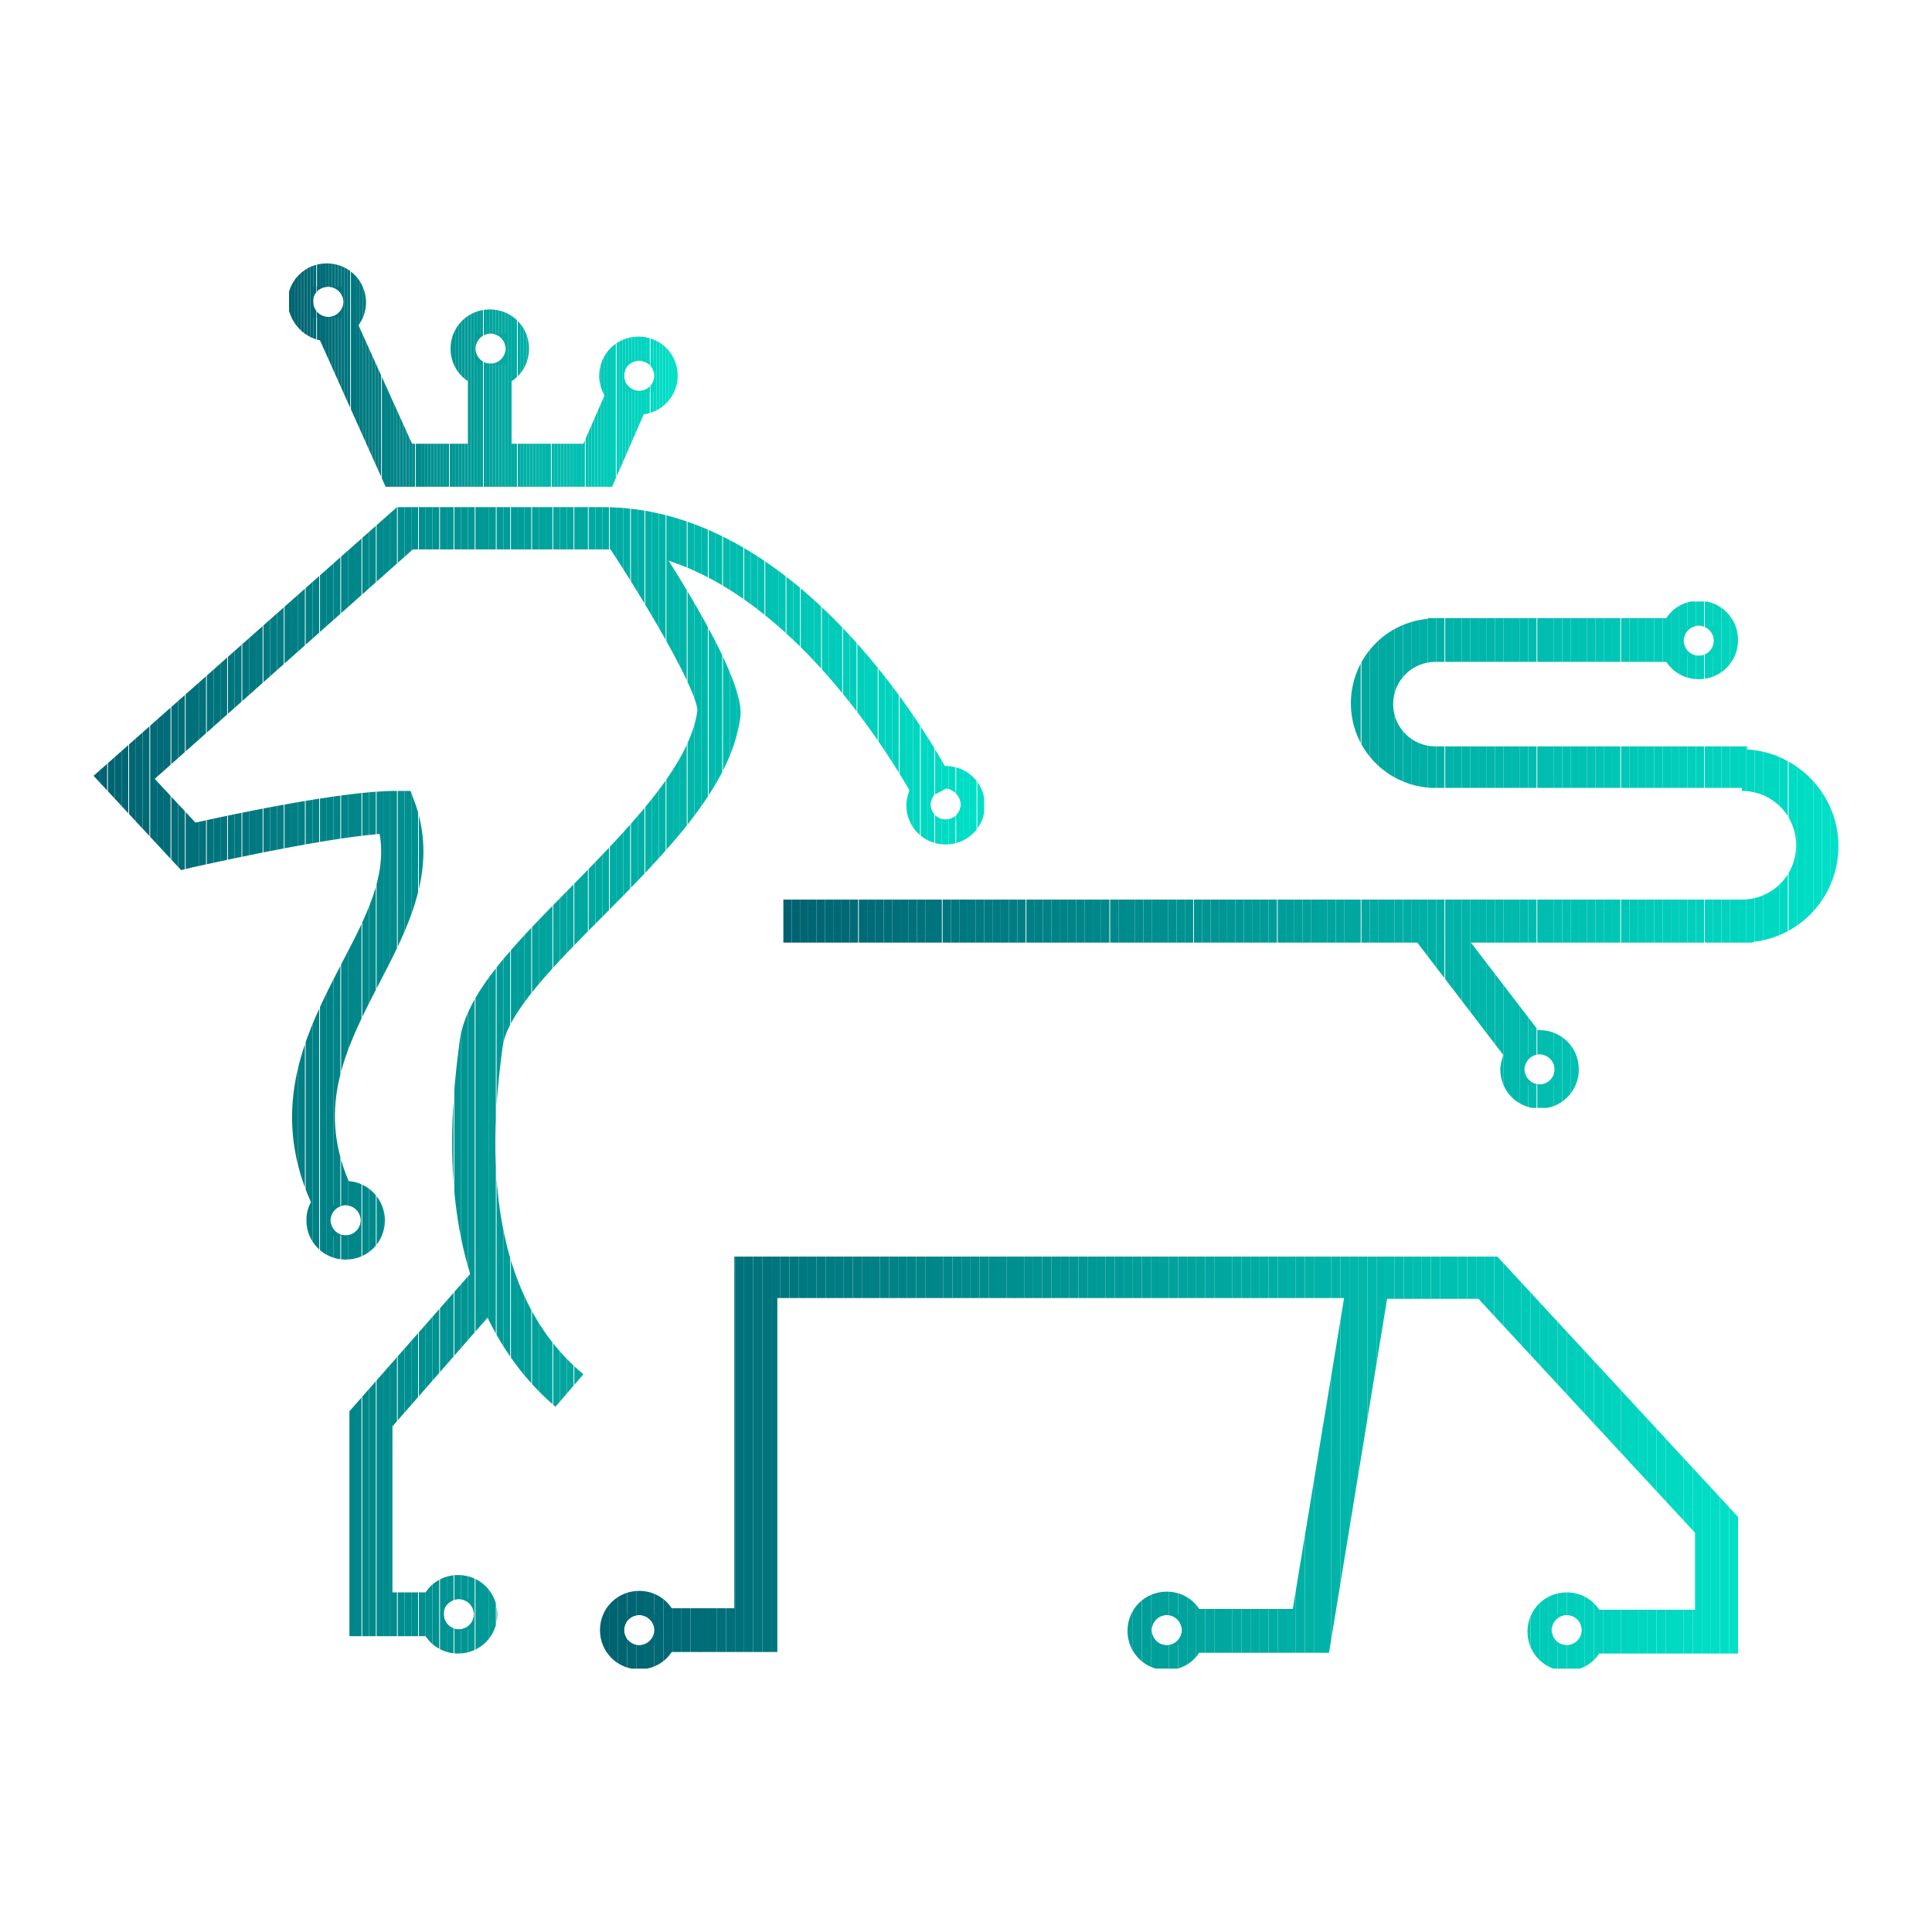 <?xml version="1.0" encoding="utf-8"?>
<!-- Generator: Adobe Illustrator 19.0.0, SVG Export Plug-In . SVG Version: 6.00 Build 0)  -->
<svg version="1.1" id="Layer_1" xmlns="http://www.w3.org/2000/svg" xmlns:xlink="http://www.w3.org/1999/xlink" x="0px" y="0px"
	 viewBox="0 0 256 256" style="enable-background:new 0 0 256 256;" xml:space="preserve">
<style type="text/css">
	.st0{clip-path:url(#XMLID_652_);fill:#006975;}
	.st1{clip-path:url(#XMLID_652_);fill:#006A76;}
	.st2{clip-path:url(#XMLID_652_);fill:#006B76;}
	.st3{clip-path:url(#XMLID_652_);fill:#006C77;}
	.st4{clip-path:url(#XMLID_652_);fill:#006D78;}
	.st5{clip-path:url(#XMLID_652_);fill:#006E78;}
	.st6{clip-path:url(#XMLID_652_);fill:#006F79;}
	.st7{clip-path:url(#XMLID_652_);fill:#00707A;}
	.st8{clip-path:url(#XMLID_652_);fill:#00717A;}
	.st9{clip-path:url(#XMLID_652_);fill:#00727B;}
	.st10{clip-path:url(#XMLID_652_);fill:#00737C;}
	.st11{clip-path:url(#XMLID_652_);fill:#009E9A;}
	.st12{clip-path:url(#XMLID_652_);fill:#009F9A;}
	.st13{clip-path:url(#XMLID_652_);fill:#00A09B;}
	.st14{clip-path:url(#XMLID_652_);fill:#00A29C;}
	.st15{clip-path:url(#XMLID_652_);fill:#00A39D;}
	.st16{clip-path:url(#XMLID_652_);fill:#00A49D;}
	.st17{clip-path:url(#XMLID_652_);fill:#00A59E;}
	.st18{clip-path:url(#XMLID_652_);fill:#00A69F;}
	.st19{clip-path:url(#XMLID_652_);fill:#00A79F;}
	.st20{clip-path:url(#XMLID_652_);fill:#00A8A0;}
	.st21{clip-path:url(#XMLID_652_);fill:#00A9A1;}
	.st22{clip-path:url(#XMLID_652_);fill:#00CFBB;}
	.st23{clip-path:url(#XMLID_652_);fill:#00D0BC;}
	.st24{clip-path:url(#XMLID_652_);fill:#00D1BD;}
	.st25{clip-path:url(#XMLID_652_);fill:#00D2BD;}
	.st26{clip-path:url(#XMLID_652_);fill:#00D3BE;}
	.st27{clip-path:url(#XMLID_652_);fill:#00D4BF;}
	.st28{clip-path:url(#XMLID_652_);fill:#00D5BF;}
	.st29{clip-path:url(#XMLID_652_);fill:#00D6C0;}
	.st30{clip-path:url(#XMLID_652_);fill:#00D7C1;}
	.st31{clip-path:url(#XMLID_652_);fill:#00D8C1;}
	.st32{clip-path:url(#XMLID_652_);fill:#00D9C2;}
	.st33{clip-path:url(#XMLID_652_);fill:#006270;}
	.st34{clip-path:url(#XMLID_652_);fill:#006371;}
	.st35{clip-path:url(#XMLID_652_);fill:#006471;}
	.st36{clip-path:url(#XMLID_652_);fill:#006572;}
	.st37{clip-path:url(#XMLID_652_);fill:#006673;}
	.st38{clip-path:url(#XMLID_652_);fill:#006773;}
	.st39{clip-path:url(#XMLID_652_);fill:#006874;}
	.st40{clip-path:url(#XMLID_652_);fill:#00747D;}
	.st41{clip-path:url(#XMLID_652_);fill:#00757D;}
	.st42{clip-path:url(#XMLID_652_);fill:#00767E;}
	.st43{clip-path:url(#XMLID_652_);fill:#00777F;}
	.st44{clip-path:url(#XMLID_652_);fill:#00787F;}
	.st45{clip-path:url(#XMLID_652_);fill:#007980;}
	.st46{clip-path:url(#XMLID_652_);fill:#007A81;}
	.st47{clip-path:url(#XMLID_652_);fill:#007B81;}
	.st48{clip-path:url(#XMLID_652_);fill:#007C82;}
	.st49{clip-path:url(#XMLID_652_);fill:#007D83;}
	.st50{clip-path:url(#XMLID_652_);fill:#007E83;}
	.st51{clip-path:url(#XMLID_652_);fill:#007F84;}
	.st52{clip-path:url(#XMLID_652_);fill:#008085;}
	.st53{clip-path:url(#XMLID_652_);fill:#008186;}
	.st54{clip-path:url(#XMLID_652_);fill:#008286;}
	.st55{clip-path:url(#XMLID_652_);fill:#008387;}
	.st56{clip-path:url(#XMLID_652_);fill:#008488;}
	.st57{clip-path:url(#XMLID_652_);fill:#008588;}
	.st58{clip-path:url(#XMLID_652_);fill:#008689;}
	.st59{clip-path:url(#XMLID_652_);fill:#00878A;}
	.st60{clip-path:url(#XMLID_652_);fill:#00888A;}
	.st61{clip-path:url(#XMLID_652_);fill:#00898B;}
	.st62{clip-path:url(#XMLID_652_);fill:#008A8C;}
	.st63{clip-path:url(#XMLID_652_);fill:#008B8D;}
	.st64{clip-path:url(#XMLID_652_);fill:#008C8D;}
	.st65{clip-path:url(#XMLID_652_);fill:#008D8E;}
	.st66{clip-path:url(#XMLID_652_);fill:#008E8F;}
	.st67{clip-path:url(#XMLID_652_);fill:#008F8F;}
	.st68{clip-path:url(#XMLID_652_);fill:#009090;}
	.st69{clip-path:url(#XMLID_652_);fill:#009191;}
	.st70{clip-path:url(#XMLID_652_);fill:#009291;}
	.st71{clip-path:url(#XMLID_652_);fill:#009392;}
	.st72{clip-path:url(#XMLID_652_);fill:#009493;}
	.st73{clip-path:url(#XMLID_652_);fill:#009593;}
	.st74{clip-path:url(#XMLID_652_);fill:#009694;}
	.st75{clip-path:url(#XMLID_652_);fill:#009795;}
	.st76{clip-path:url(#XMLID_652_);fill:#009896;}
	.st77{clip-path:url(#XMLID_652_);fill:#009996;}
	.st78{clip-path:url(#XMLID_652_);fill:#009A97;}
	.st79{clip-path:url(#XMLID_652_);fill:#009B98;}
	.st80{clip-path:url(#XMLID_652_);fill:#009C98;}
	.st81{clip-path:url(#XMLID_652_);fill:#009D99;}
	.st82{clip-path:url(#XMLID_652_);fill:#00AAA1;}
	.st83{clip-path:url(#XMLID_652_);fill:#00ABA2;}
	.st84{clip-path:url(#XMLID_652_);fill:#00ACA3;}
	.st85{clip-path:url(#XMLID_652_);fill:#00ADA4;}
	.st86{clip-path:url(#XMLID_652_);fill:#00AEA4;}
	.st87{clip-path:url(#XMLID_652_);fill:#00AFA5;}
	.st88{clip-path:url(#XMLID_652_);fill:#00B0A6;}
	.st89{clip-path:url(#XMLID_652_);fill:#00B1A6;}
	.st90{clip-path:url(#XMLID_652_);fill:#00B2A7;}
	.st91{clip-path:url(#XMLID_652_);fill:#00B3A8;}
	.st92{clip-path:url(#XMLID_652_);fill:#00B4A8;}
	.st93{clip-path:url(#XMLID_652_);fill:#00B5A9;}
	.st94{clip-path:url(#XMLID_652_);fill:#00B6AA;}
	.st95{clip-path:url(#XMLID_652_);fill:#00B7AA;}
	.st96{clip-path:url(#XMLID_652_);fill:#00B8AB;}
	.st97{clip-path:url(#XMLID_652_);fill:#00B9AC;}
	.st98{clip-path:url(#XMLID_652_);fill:#00BAAD;}
	.st99{clip-path:url(#XMLID_652_);fill:#00BBAD;}
	.st100{clip-path:url(#XMLID_652_);fill:#00BCAE;}
	.st101{clip-path:url(#XMLID_652_);fill:#00BDAF;}
	.st102{clip-path:url(#XMLID_652_);fill:#00BEAF;}
	.st103{clip-path:url(#XMLID_652_);fill:#00BFB0;}
	.st104{clip-path:url(#XMLID_652_);fill:#00C0B1;}
	.st105{clip-path:url(#XMLID_652_);fill:#00C1B1;}
	.st106{clip-path:url(#XMLID_652_);fill:#00C2B2;}
	.st107{clip-path:url(#XMLID_652_);fill:#00C3B3;}
	.st108{clip-path:url(#XMLID_652_);fill:#00C4B4;}
	.st109{clip-path:url(#XMLID_652_);fill:#00C5B4;}
	.st110{clip-path:url(#XMLID_652_);fill:#00C6B5;}
	.st111{clip-path:url(#XMLID_652_);fill:#00C7B6;}
	.st112{clip-path:url(#XMLID_652_);fill:#00C8B6;}
	.st113{clip-path:url(#XMLID_652_);fill:#00C9B7;}
	.st114{clip-path:url(#XMLID_652_);fill:#00CAB8;}
	.st115{clip-path:url(#XMLID_652_);fill:#00CBB8;}
	.st116{clip-path:url(#XMLID_652_);fill:#00CCB9;}
	.st117{clip-path:url(#XMLID_652_);fill:#00CDBA;}
	.st118{clip-path:url(#XMLID_652_);fill:#00CEBA;}
	.st119{clip-path:url(#XMLID_652_);fill:#00DAC3;}
	.st120{clip-path:url(#XMLID_652_);fill:#00DBC4;}
	.st121{clip-path:url(#XMLID_652_);fill:#00DCC4;}
	.st122{clip-path:url(#XMLID_652_);fill:#00DDC5;}
	.st123{clip-path:url(#XMLID_652_);fill:#00DEC6;}
	.st124{clip-path:url(#XMLID_652_);fill:#00DFC6;}
	.st125{clip-path:url(#XMLID_652_);fill:#00E0C7;}
	.st126{clip-path:url(#XMLID_653_);fill:#00BBAD;}
	.st127{clip-path:url(#XMLID_653_);fill:#00BCAE;}
	.st128{clip-path:url(#XMLID_653_);fill:#00BDAF;}
	.st129{clip-path:url(#XMLID_653_);fill:#00BEAF;}
	.st130{clip-path:url(#XMLID_653_);fill:#00BFB0;}
	.st131{clip-path:url(#XMLID_653_);fill:#00CEBA;}
	.st132{clip-path:url(#XMLID_653_);fill:#00CFBB;}
	.st133{clip-path:url(#XMLID_653_);fill:#00D0BC;}
	.st134{clip-path:url(#XMLID_653_);fill:#00D1BD;}
	.st135{clip-path:url(#XMLID_653_);fill:#00D2BD;}
	.st136{clip-path:url(#XMLID_653_);fill:#006270;}
	.st137{clip-path:url(#XMLID_653_);fill:#006371;}
	.st138{clip-path:url(#XMLID_653_);fill:#006471;}
	.st139{clip-path:url(#XMLID_653_);fill:#006572;}
	.st140{clip-path:url(#XMLID_653_);fill:#006673;}
	.st141{clip-path:url(#XMLID_653_);fill:#006773;}
	.st142{clip-path:url(#XMLID_653_);fill:#006874;}
	.st143{clip-path:url(#XMLID_653_);fill:#006975;}
	.st144{clip-path:url(#XMLID_653_);fill:#006A76;}
	.st145{clip-path:url(#XMLID_653_);fill:#006B76;}
	.st146{clip-path:url(#XMLID_653_);fill:#006C77;}
	.st147{clip-path:url(#XMLID_653_);fill:#006D78;}
	.st148{clip-path:url(#XMLID_653_);fill:#006E78;}
	.st149{clip-path:url(#XMLID_653_);fill:#006F79;}
	.st150{clip-path:url(#XMLID_653_);fill:#00707A;}
	.st151{clip-path:url(#XMLID_653_);fill:#00717A;}
	.st152{clip-path:url(#XMLID_653_);fill:#00727B;}
	.st153{clip-path:url(#XMLID_653_);fill:#00737C;}
	.st154{clip-path:url(#XMLID_653_);fill:#00747D;}
	.st155{clip-path:url(#XMLID_653_);fill:#00757D;}
	.st156{clip-path:url(#XMLID_653_);fill:#00767E;}
	.st157{clip-path:url(#XMLID_653_);fill:#00777F;}
	.st158{clip-path:url(#XMLID_653_);fill:#00787F;}
	.st159{clip-path:url(#XMLID_653_);fill:#007980;}
	.st160{clip-path:url(#XMLID_653_);fill:#007A81;}
	.st161{clip-path:url(#XMLID_653_);fill:#007B81;}
	.st162{clip-path:url(#XMLID_653_);fill:#007C82;}
	.st163{clip-path:url(#XMLID_653_);fill:#007D83;}
	.st164{clip-path:url(#XMLID_653_);fill:#007E83;}
	.st165{clip-path:url(#XMLID_653_);fill:#007F84;}
	.st166{clip-path:url(#XMLID_653_);fill:#008085;}
	.st167{clip-path:url(#XMLID_653_);fill:#008186;}
	.st168{clip-path:url(#XMLID_653_);fill:#008286;}
	.st169{clip-path:url(#XMLID_653_);fill:#008387;}
	.st170{clip-path:url(#XMLID_653_);fill:#008488;}
	.st171{clip-path:url(#XMLID_653_);fill:#008588;}
	.st172{clip-path:url(#XMLID_653_);fill:#008689;}
	.st173{clip-path:url(#XMLID_653_);fill:#00878A;}
	.st174{clip-path:url(#XMLID_653_);fill:#00888A;}
	.st175{clip-path:url(#XMLID_653_);fill:#00898B;}
	.st176{clip-path:url(#XMLID_653_);fill:#008A8C;}
	.st177{clip-path:url(#XMLID_653_);fill:#008B8D;}
	.st178{clip-path:url(#XMLID_653_);fill:#008C8D;}
	.st179{clip-path:url(#XMLID_653_);fill:#008D8E;}
	.st180{clip-path:url(#XMLID_653_);fill:#008E8F;}
	.st181{clip-path:url(#XMLID_653_);fill:#008F8F;}
	.st182{clip-path:url(#XMLID_653_);fill:#009090;}
	.st183{clip-path:url(#XMLID_653_);fill:#009191;}
	.st184{clip-path:url(#XMLID_653_);fill:#009291;}
	.st185{clip-path:url(#XMLID_653_);fill:#009392;}
	.st186{clip-path:url(#XMLID_653_);fill:#009493;}
	.st187{clip-path:url(#XMLID_653_);fill:#009593;}
	.st188{clip-path:url(#XMLID_653_);fill:#009694;}
	.st189{clip-path:url(#XMLID_653_);fill:#009795;}
	.st190{clip-path:url(#XMLID_653_);fill:#009896;}
	.st191{clip-path:url(#XMLID_653_);fill:#009996;}
	.st192{clip-path:url(#XMLID_653_);fill:#009A97;}
	.st193{clip-path:url(#XMLID_653_);fill:#009B98;}
	.st194{clip-path:url(#XMLID_653_);fill:#009C98;}
	.st195{clip-path:url(#XMLID_653_);fill:#009D99;}
	.st196{clip-path:url(#XMLID_653_);fill:#009E9A;}
	.st197{clip-path:url(#XMLID_653_);fill:#009F9A;}
	.st198{clip-path:url(#XMLID_653_);fill:#00A09B;}
	.st199{clip-path:url(#XMLID_653_);fill:#00A29C;}
	.st200{clip-path:url(#XMLID_653_);fill:#00A39D;}
	.st201{clip-path:url(#XMLID_653_);fill:#00A49D;}
	.st202{clip-path:url(#XMLID_653_);fill:#00A59E;}
	.st203{clip-path:url(#XMLID_653_);fill:#00A69F;}
	.st204{clip-path:url(#XMLID_653_);fill:#00A79F;}
	.st205{clip-path:url(#XMLID_653_);fill:#00A8A0;}
	.st206{clip-path:url(#XMLID_653_);fill:#00A9A1;}
	.st207{clip-path:url(#XMLID_653_);fill:#00AAA1;}
	.st208{clip-path:url(#XMLID_653_);fill:#00ABA2;}
	.st209{clip-path:url(#XMLID_653_);fill:#00ACA3;}
	.st210{clip-path:url(#XMLID_653_);fill:#00ADA4;}
	.st211{clip-path:url(#XMLID_653_);fill:#00AEA4;}
	.st212{clip-path:url(#XMLID_653_);fill:#00AFA5;}
	.st213{clip-path:url(#XMLID_653_);fill:#00B0A6;}
	.st214{clip-path:url(#XMLID_653_);fill:#00B1A6;}
	.st215{clip-path:url(#XMLID_653_);fill:#00B2A7;}
	.st216{clip-path:url(#XMLID_653_);fill:#00B3A8;}
	.st217{clip-path:url(#XMLID_653_);fill:#00B4A8;}
	.st218{clip-path:url(#XMLID_653_);fill:#00B5A9;}
	.st219{clip-path:url(#XMLID_653_);fill:#00B6AA;}
	.st220{clip-path:url(#XMLID_653_);fill:#00B7AA;}
	.st221{clip-path:url(#XMLID_653_);fill:#00B8AB;}
	.st222{clip-path:url(#XMLID_653_);fill:#00B9AC;}
	.st223{clip-path:url(#XMLID_653_);fill:#00BAAD;}
	.st224{clip-path:url(#XMLID_653_);fill:#00C0B1;}
	.st225{clip-path:url(#XMLID_653_);fill:#00C1B1;}
	.st226{clip-path:url(#XMLID_653_);fill:#00C2B2;}
	.st227{clip-path:url(#XMLID_653_);fill:#00C3B3;}
	.st228{clip-path:url(#XMLID_653_);fill:#00C4B4;}
	.st229{clip-path:url(#XMLID_653_);fill:#00C5B4;}
	.st230{clip-path:url(#XMLID_653_);fill:#00C6B5;}
	.st231{clip-path:url(#XMLID_653_);fill:#00C7B6;}
	.st232{clip-path:url(#XMLID_653_);fill:#00C8B6;}
	.st233{clip-path:url(#XMLID_653_);fill:#00C9B7;}
	.st234{clip-path:url(#XMLID_653_);fill:#00CAB8;}
	.st235{clip-path:url(#XMLID_653_);fill:#00CBB8;}
	.st236{clip-path:url(#XMLID_653_);fill:#00CCB9;}
	.st237{clip-path:url(#XMLID_653_);fill:#00CDBA;}
	.st238{clip-path:url(#XMLID_653_);fill:#00D3BE;}
	.st239{clip-path:url(#XMLID_653_);fill:#00D4BF;}
	.st240{clip-path:url(#XMLID_653_);fill:#00D5BF;}
	.st241{clip-path:url(#XMLID_653_);fill:#00D6C0;}
	.st242{clip-path:url(#XMLID_653_);fill:#00D7C1;}
	.st243{clip-path:url(#XMLID_653_);fill:#00D8C1;}
	.st244{clip-path:url(#XMLID_653_);fill:#00D9C2;}
	.st245{clip-path:url(#XMLID_653_);fill:#00DAC3;}
	.st246{clip-path:url(#XMLID_653_);fill:#00DBC4;}
	.st247{clip-path:url(#XMLID_653_);fill:#00DCC4;}
	.st248{clip-path:url(#XMLID_653_);fill:#00DDC5;}
	.st249{clip-path:url(#XMLID_653_);fill:#00DEC6;}
	.st250{clip-path:url(#XMLID_653_);fill:#00DFC6;}
	.st251{clip-path:url(#XMLID_653_);fill:#00E0C7;}
	.st252{clip-path:url(#XMLID_654_);fill:#009392;}
	.st253{clip-path:url(#XMLID_654_);fill:#009493;}
	.st254{clip-path:url(#XMLID_654_);fill:#009593;}
	.st255{clip-path:url(#XMLID_654_);fill:#009694;}
	.st256{clip-path:url(#XMLID_654_);fill:#009795;}
	.st257{clip-path:url(#XMLID_654_);fill:#008387;}
	.st258{clip-path:url(#XMLID_654_);fill:#008488;}
	.st259{clip-path:url(#XMLID_654_);fill:#008588;}
	.st260{clip-path:url(#XMLID_654_);fill:#008689;}
	.st261{clip-path:url(#XMLID_654_);fill:#00878A;}
	.st262{clip-path:url(#XMLID_654_);fill:#00D9C2;}
	.st263{clip-path:url(#XMLID_654_);fill:#00DAC3;}
	.st264{clip-path:url(#XMLID_654_);fill:#00DBC4;}
	.st265{clip-path:url(#XMLID_654_);fill:#00DCC4;}
	.st266{clip-path:url(#XMLID_654_);fill:#00DDC5;}
	.st267{clip-path:url(#XMLID_654_);fill:#006270;}
	.st268{clip-path:url(#XMLID_654_);fill:#006371;}
	.st269{clip-path:url(#XMLID_654_);fill:#006471;}
	.st270{clip-path:url(#XMLID_654_);fill:#006572;}
	.st271{clip-path:url(#XMLID_654_);fill:#006673;}
	.st272{clip-path:url(#XMLID_654_);fill:#006773;}
	.st273{clip-path:url(#XMLID_654_);fill:#006874;}
	.st274{clip-path:url(#XMLID_654_);fill:#006975;}
	.st275{clip-path:url(#XMLID_654_);fill:#006A76;}
	.st276{clip-path:url(#XMLID_654_);fill:#006B76;}
	.st277{clip-path:url(#XMLID_654_);fill:#006C77;}
	.st278{clip-path:url(#XMLID_654_);fill:#006D78;}
	.st279{clip-path:url(#XMLID_654_);fill:#006E78;}
	.st280{clip-path:url(#XMLID_654_);fill:#006F79;}
	.st281{clip-path:url(#XMLID_654_);fill:#00707A;}
	.st282{clip-path:url(#XMLID_654_);fill:#00717A;}
	.st283{clip-path:url(#XMLID_654_);fill:#00727B;}
	.st284{clip-path:url(#XMLID_654_);fill:#00737C;}
	.st285{clip-path:url(#XMLID_654_);fill:#00747D;}
	.st286{clip-path:url(#XMLID_654_);fill:#00757D;}
	.st287{clip-path:url(#XMLID_654_);fill:#00767E;}
	.st288{clip-path:url(#XMLID_654_);fill:#00777F;}
	.st289{clip-path:url(#XMLID_654_);fill:#00787F;}
	.st290{clip-path:url(#XMLID_654_);fill:#007980;}
	.st291{clip-path:url(#XMLID_654_);fill:#007A81;}
	.st292{clip-path:url(#XMLID_654_);fill:#007B81;}
	.st293{clip-path:url(#XMLID_654_);fill:#007C82;}
	.st294{clip-path:url(#XMLID_654_);fill:#007D83;}
	.st295{clip-path:url(#XMLID_654_);fill:#007E83;}
	.st296{clip-path:url(#XMLID_654_);fill:#007F84;}
	.st297{clip-path:url(#XMLID_654_);fill:#008085;}
	.st298{clip-path:url(#XMLID_654_);fill:#008186;}
	.st299{clip-path:url(#XMLID_654_);fill:#008286;}
	.st300{clip-path:url(#XMLID_654_);fill:#00888A;}
	.st301{clip-path:url(#XMLID_654_);fill:#00898B;}
	.st302{clip-path:url(#XMLID_654_);fill:#008A8C;}
	.st303{clip-path:url(#XMLID_654_);fill:#008B8D;}
	.st304{clip-path:url(#XMLID_654_);fill:#008C8D;}
	.st305{clip-path:url(#XMLID_654_);fill:#008D8E;}
	.st306{clip-path:url(#XMLID_654_);fill:#008E8F;}
	.st307{clip-path:url(#XMLID_654_);fill:#008F8F;}
	.st308{clip-path:url(#XMLID_654_);fill:#009090;}
	.st309{clip-path:url(#XMLID_654_);fill:#009191;}
	.st310{clip-path:url(#XMLID_654_);fill:#009291;}
	.st311{clip-path:url(#XMLID_654_);fill:#009896;}
	.st312{clip-path:url(#XMLID_654_);fill:#009996;}
	.st313{clip-path:url(#XMLID_654_);fill:#009A97;}
	.st314{clip-path:url(#XMLID_654_);fill:#009B98;}
	.st315{clip-path:url(#XMLID_654_);fill:#009C98;}
	.st316{clip-path:url(#XMLID_654_);fill:#009D99;}
	.st317{clip-path:url(#XMLID_654_);fill:#009E9A;}
	.st318{clip-path:url(#XMLID_654_);fill:#009F9A;}
	.st319{clip-path:url(#XMLID_654_);fill:#00A09B;}
	.st320{clip-path:url(#XMLID_654_);fill:#00A29C;}
	.st321{clip-path:url(#XMLID_654_);fill:#00A39D;}
	.st322{clip-path:url(#XMLID_654_);fill:#00A49D;}
	.st323{clip-path:url(#XMLID_654_);fill:#00A59E;}
	.st324{clip-path:url(#XMLID_654_);fill:#00A69F;}
	.st325{clip-path:url(#XMLID_654_);fill:#00A79F;}
	.st326{clip-path:url(#XMLID_654_);fill:#00A8A0;}
	.st327{clip-path:url(#XMLID_654_);fill:#00A9A1;}
	.st328{clip-path:url(#XMLID_654_);fill:#00AAA1;}
	.st329{clip-path:url(#XMLID_654_);fill:#00ABA2;}
	.st330{clip-path:url(#XMLID_654_);fill:#00ACA3;}
	.st331{clip-path:url(#XMLID_654_);fill:#00ADA4;}
	.st332{clip-path:url(#XMLID_654_);fill:#00AEA4;}
	.st333{clip-path:url(#XMLID_654_);fill:#00AFA5;}
	.st334{clip-path:url(#XMLID_654_);fill:#00B0A6;}
	.st335{clip-path:url(#XMLID_654_);fill:#00B1A6;}
	.st336{clip-path:url(#XMLID_654_);fill:#00B2A7;}
	.st337{clip-path:url(#XMLID_654_);fill:#00B3A8;}
	.st338{clip-path:url(#XMLID_654_);fill:#00B4A8;}
	.st339{clip-path:url(#XMLID_654_);fill:#00B5A9;}
	.st340{clip-path:url(#XMLID_654_);fill:#00B6AA;}
	.st341{clip-path:url(#XMLID_654_);fill:#00B7AA;}
	.st342{clip-path:url(#XMLID_654_);fill:#00B8AB;}
	.st343{clip-path:url(#XMLID_654_);fill:#00B9AC;}
	.st344{clip-path:url(#XMLID_654_);fill:#00BAAD;}
	.st345{clip-path:url(#XMLID_654_);fill:#00BBAD;}
	.st346{clip-path:url(#XMLID_654_);fill:#00BCAE;}
	.st347{clip-path:url(#XMLID_654_);fill:#00BDAF;}
	.st348{clip-path:url(#XMLID_654_);fill:#00BEAF;}
	.st349{clip-path:url(#XMLID_654_);fill:#00BFB0;}
	.st350{clip-path:url(#XMLID_654_);fill:#00C0B1;}
	.st351{clip-path:url(#XMLID_654_);fill:#00C1B1;}
	.st352{clip-path:url(#XMLID_654_);fill:#00C2B2;}
	.st353{clip-path:url(#XMLID_654_);fill:#00C3B3;}
	.st354{clip-path:url(#XMLID_654_);fill:#00C4B4;}
	.st355{clip-path:url(#XMLID_654_);fill:#00C5B4;}
	.st356{clip-path:url(#XMLID_654_);fill:#00C6B5;}
	.st357{clip-path:url(#XMLID_654_);fill:#00C7B6;}
	.st358{clip-path:url(#XMLID_654_);fill:#00C8B6;}
	.st359{clip-path:url(#XMLID_654_);fill:#00C9B7;}
	.st360{clip-path:url(#XMLID_654_);fill:#00CAB8;}
	.st361{clip-path:url(#XMLID_654_);fill:#00CBB8;}
	.st362{clip-path:url(#XMLID_654_);fill:#00CCB9;}
	.st363{clip-path:url(#XMLID_654_);fill:#00CDBA;}
	.st364{clip-path:url(#XMLID_654_);fill:#00CEBA;}
	.st365{clip-path:url(#XMLID_654_);fill:#00CFBB;}
	.st366{clip-path:url(#XMLID_654_);fill:#00D0BC;}
	.st367{clip-path:url(#XMLID_654_);fill:#00D1BD;}
	.st368{clip-path:url(#XMLID_654_);fill:#00D2BD;}
	.st369{clip-path:url(#XMLID_654_);fill:#00D3BE;}
	.st370{clip-path:url(#XMLID_654_);fill:#00D4BF;}
	.st371{clip-path:url(#XMLID_654_);fill:#00D5BF;}
	.st372{clip-path:url(#XMLID_654_);fill:#00D6C0;}
	.st373{clip-path:url(#XMLID_654_);fill:#00D7C1;}
	.st374{clip-path:url(#XMLID_654_);fill:#00D8C1;}
	.st375{clip-path:url(#XMLID_654_);fill:#00DEC6;}
	.st376{clip-path:url(#XMLID_654_);fill:#00DFC6;}
	.st377{clip-path:url(#XMLID_654_);fill:#00E0C7;}
	.st378{clip-path:url(#XMLID_655_);fill:#00CCB9;}
	.st379{clip-path:url(#XMLID_655_);fill:#00CDBA;}
	.st380{clip-path:url(#XMLID_655_);fill:#00CEBA;}
	.st381{clip-path:url(#XMLID_655_);fill:#00CFBB;}
	.st382{clip-path:url(#XMLID_655_);fill:#009F9A;}
	.st383{clip-path:url(#XMLID_655_);fill:#00A09B;}
	.st384{clip-path:url(#XMLID_655_);fill:#00A29C;}
	.st385{clip-path:url(#XMLID_655_);fill:#00A39D;}
	.st386{clip-path:url(#XMLID_655_);fill:#006471;}
	.st387{clip-path:url(#XMLID_655_);fill:#006572;}
	.st388{clip-path:url(#XMLID_655_);fill:#006673;}
	.st389{clip-path:url(#XMLID_655_);fill:#006773;}
	.st390{clip-path:url(#XMLID_655_);fill:#006874;}
	.st391{clip-path:url(#XMLID_655_);fill:#006270;}
	.st392{clip-path:url(#XMLID_655_);fill:#006371;}
	.st393{clip-path:url(#XMLID_655_);fill:#006975;}
	.st394{clip-path:url(#XMLID_655_);fill:#006A76;}
	.st395{clip-path:url(#XMLID_655_);fill:#006B76;}
	.st396{clip-path:url(#XMLID_655_);fill:#006C77;}
	.st397{clip-path:url(#XMLID_655_);fill:#006D78;}
	.st398{clip-path:url(#XMLID_655_);fill:#006E78;}
	.st399{clip-path:url(#XMLID_655_);fill:#006F79;}
	.st400{clip-path:url(#XMLID_655_);fill:#00707A;}
	.st401{clip-path:url(#XMLID_655_);fill:#00717A;}
	.st402{clip-path:url(#XMLID_655_);fill:#00727B;}
	.st403{clip-path:url(#XMLID_655_);fill:#00737C;}
	.st404{clip-path:url(#XMLID_655_);fill:#00747D;}
	.st405{clip-path:url(#XMLID_655_);fill:#00757D;}
	.st406{clip-path:url(#XMLID_655_);fill:#00767E;}
	.st407{clip-path:url(#XMLID_655_);fill:#00777F;}
	.st408{clip-path:url(#XMLID_655_);fill:#00787F;}
	.st409{clip-path:url(#XMLID_655_);fill:#007980;}
	.st410{clip-path:url(#XMLID_655_);fill:#007A81;}
	.st411{clip-path:url(#XMLID_655_);fill:#007B81;}
	.st412{clip-path:url(#XMLID_655_);fill:#007C82;}
	.st413{clip-path:url(#XMLID_655_);fill:#007D83;}
	.st414{clip-path:url(#XMLID_655_);fill:#007E83;}
	.st415{clip-path:url(#XMLID_655_);fill:#007F84;}
	.st416{clip-path:url(#XMLID_655_);fill:#008085;}
	.st417{clip-path:url(#XMLID_655_);fill:#008186;}
	.st418{clip-path:url(#XMLID_655_);fill:#008286;}
	.st419{clip-path:url(#XMLID_655_);fill:#008387;}
	.st420{clip-path:url(#XMLID_655_);fill:#008488;}
	.st421{clip-path:url(#XMLID_655_);fill:#008588;}
	.st422{clip-path:url(#XMLID_655_);fill:#008689;}
	.st423{clip-path:url(#XMLID_655_);fill:#00878A;}
	.st424{clip-path:url(#XMLID_655_);fill:#00888A;}
	.st425{clip-path:url(#XMLID_655_);fill:#00898B;}
	.st426{clip-path:url(#XMLID_655_);fill:#008A8C;}
	.st427{clip-path:url(#XMLID_655_);fill:#008B8D;}
	.st428{clip-path:url(#XMLID_655_);fill:#008C8D;}
	.st429{clip-path:url(#XMLID_655_);fill:#008D8E;}
	.st430{clip-path:url(#XMLID_655_);fill:#008E8F;}
	.st431{clip-path:url(#XMLID_655_);fill:#008F8F;}
	.st432{clip-path:url(#XMLID_655_);fill:#009090;}
	.st433{clip-path:url(#XMLID_655_);fill:#009191;}
	.st434{clip-path:url(#XMLID_655_);fill:#009291;}
	.st435{clip-path:url(#XMLID_655_);fill:#009392;}
	.st436{clip-path:url(#XMLID_655_);fill:#009493;}
	.st437{clip-path:url(#XMLID_655_);fill:#009593;}
	.st438{clip-path:url(#XMLID_655_);fill:#009694;}
	.st439{clip-path:url(#XMLID_655_);fill:#009795;}
	.st440{clip-path:url(#XMLID_655_);fill:#009896;}
	.st441{clip-path:url(#XMLID_655_);fill:#009996;}
	.st442{clip-path:url(#XMLID_655_);fill:#009A97;}
	.st443{clip-path:url(#XMLID_655_);fill:#009B98;}
	.st444{clip-path:url(#XMLID_655_);fill:#009C98;}
	.st445{clip-path:url(#XMLID_655_);fill:#009D99;}
	.st446{clip-path:url(#XMLID_655_);fill:#009E9A;}
	.st447{clip-path:url(#XMLID_655_);fill:#00A49D;}
	.st448{clip-path:url(#XMLID_655_);fill:#00A59E;}
	.st449{clip-path:url(#XMLID_655_);fill:#00A69F;}
	.st450{clip-path:url(#XMLID_655_);fill:#00A79F;}
	.st451{clip-path:url(#XMLID_655_);fill:#00A8A0;}
	.st452{clip-path:url(#XMLID_655_);fill:#00A9A1;}
	.st453{clip-path:url(#XMLID_655_);fill:#00AAA1;}
	.st454{clip-path:url(#XMLID_655_);fill:#00ABA2;}
	.st455{clip-path:url(#XMLID_655_);fill:#00ACA3;}
	.st456{clip-path:url(#XMLID_655_);fill:#00ADA4;}
	.st457{clip-path:url(#XMLID_655_);fill:#00AEA4;}
	.st458{clip-path:url(#XMLID_655_);fill:#00AFA5;}
	.st459{clip-path:url(#XMLID_655_);fill:#00B0A6;}
	.st460{clip-path:url(#XMLID_655_);fill:#00B1A6;}
	.st461{clip-path:url(#XMLID_655_);fill:#00B2A7;}
	.st462{clip-path:url(#XMLID_655_);fill:#00B3A8;}
	.st463{clip-path:url(#XMLID_655_);fill:#00B4A8;}
	.st464{clip-path:url(#XMLID_655_);fill:#00B5A9;}
	.st465{clip-path:url(#XMLID_655_);fill:#00B6AA;}
	.st466{clip-path:url(#XMLID_655_);fill:#00B7AA;}
	.st467{clip-path:url(#XMLID_655_);fill:#00B8AB;}
	.st468{clip-path:url(#XMLID_655_);fill:#00B9AC;}
	.st469{clip-path:url(#XMLID_655_);fill:#00BAAD;}
	.st470{clip-path:url(#XMLID_655_);fill:#00BBAD;}
	.st471{clip-path:url(#XMLID_655_);fill:#00BCAE;}
	.st472{clip-path:url(#XMLID_655_);fill:#00BDAF;}
	.st473{clip-path:url(#XMLID_655_);fill:#00BEAF;}
	.st474{clip-path:url(#XMLID_655_);fill:#00BFB0;}
	.st475{clip-path:url(#XMLID_655_);fill:#00C0B1;}
	.st476{clip-path:url(#XMLID_655_);fill:#00C1B1;}
	.st477{clip-path:url(#XMLID_655_);fill:#00C2B2;}
	.st478{clip-path:url(#XMLID_655_);fill:#00C3B3;}
	.st479{clip-path:url(#XMLID_655_);fill:#00C4B4;}
	.st480{clip-path:url(#XMLID_655_);fill:#00C5B4;}
	.st481{clip-path:url(#XMLID_655_);fill:#00C6B5;}
	.st482{clip-path:url(#XMLID_655_);fill:#00C7B6;}
	.st483{clip-path:url(#XMLID_655_);fill:#00C8B6;}
	.st484{clip-path:url(#XMLID_655_);fill:#00C9B7;}
	.st485{clip-path:url(#XMLID_655_);fill:#00CAB8;}
	.st486{clip-path:url(#XMLID_655_);fill:#00CBB8;}
	.st487{clip-path:url(#XMLID_655_);fill:#00D0BC;}
	.st488{clip-path:url(#XMLID_655_);fill:#00D1BD;}
	.st489{clip-path:url(#XMLID_655_);fill:#00D2BD;}
	.st490{clip-path:url(#XMLID_655_);fill:#00D3BE;}
	.st491{clip-path:url(#XMLID_655_);fill:#00D4BF;}
	.st492{clip-path:url(#XMLID_655_);fill:#00D5BF;}
	.st493{clip-path:url(#XMLID_655_);fill:#00D6C0;}
	.st494{clip-path:url(#XMLID_655_);fill:#00D7C1;}
	.st495{clip-path:url(#XMLID_655_);fill:#00D8C1;}
	.st496{clip-path:url(#XMLID_655_);fill:#00D9C2;}
	.st497{clip-path:url(#XMLID_655_);fill:#00DAC3;}
	.st498{clip-path:url(#XMLID_655_);fill:#00DBC4;}
	.st499{clip-path:url(#XMLID_655_);fill:#00DCC4;}
	.st500{clip-path:url(#XMLID_655_);fill:#00DDC5;}
	.st501{clip-path:url(#XMLID_655_);fill:#00DEC6;}
	.st502{clip-path:url(#XMLID_655_);fill:#00DFC6;}
	.st503{clip-path:url(#XMLID_655_);fill:#00E0C7;}
</style>
<g id="XMLID_41_">
	<g id="XMLID_484_">
		<g id="XMLID_485_">
			<defs>
				<path id="XMLID_486_" d="M42.4,45.1l8.7,19.4h30l4.2-9.6c2.5-0.3,4.5-2.5,4.5-5.1c0-2.9-2.3-5.2-5.2-5.2c-2.9,0-5.2,2.3-5.2,5.2
					c0,1,0.3,1.9,0.7,2.6l-2.8,6.4h-9.5v-8.3c1.4-0.9,2.3-2.5,2.3-4.3c0-2.9-2.3-5.2-5.2-5.2s-5.2,2.3-5.2,5.2
					c0,1.8,0.9,3.4,2.3,4.3v8.3h-7.4l-7.1-15.7c0.6-0.8,1-1.9,1-3c0-2.9-2.3-5.2-5.2-5.2c-2.9,0-5.2,2.3-5.2,5.2
					C38.3,42.5,40,44.6,42.4,45.1z M84.7,47.8c1.1,0,2,0.9,2,2s-0.9,2-2,2c-1.1,0-2-0.9-2-2S83.5,47.8,84.7,47.8z M65,44.2
					c1.1,0,2,0.9,2,2s-0.9,2-2,2c-1.1,0-2-0.9-2-2S63.9,44.2,65,44.2z M43.5,38c1.1,0,2,0.9,2,2c0,1.1-0.9,2-2,2s-2-0.9-2-2
					C41.4,38.9,42.3,38,43.5,38z"/>
			</defs>
			<clipPath id="XMLID_652_">
				<use xlink:href="#XMLID_486_"  style="overflow:visible;"/>
			</clipPath>
			<rect id="XMLID_651_" x="41.4" y="38" class="st0" width="0.1" height="4.1"/>
			<rect id="XMLID_650_" x="41.5" y="38" class="st1" width="0.4" height="4.1"/>
			<rect id="XMLID_649_" x="42" y="38" class="st2" width="0.4" height="4.1"/>
			<rect id="XMLID_648_" x="42.4" y="38" class="st3" width="0.4" height="4.1"/>
			<rect id="XMLID_647_" x="42.8" y="38" class="st4" width="0.4" height="4.1"/>
			<rect id="XMLID_646_" x="43.2" y="38" class="st5" width="0.4" height="4.1"/>
			<rect id="XMLID_645_" x="43.6" y="38" class="st6" width="0.4" height="4.1"/>
			<rect id="XMLID_644_" x="44" y="38" class="st7" width="0.4" height="4.1"/>
			<rect id="XMLID_643_" x="44.4" y="38" class="st8" width="0.4" height="4.1"/>
			<rect id="XMLID_642_" x="44.8" y="38" class="st9" width="0.4" height="4.1"/>
			<rect id="XMLID_641_" x="45.2" y="38" class="st10" width="0.2" height="4.1"/>
			<rect id="XMLID_640_" x="63" y="44.2" class="st11" width="0.3" height="4.1"/>
			<rect id="XMLID_639_" x="63.2" y="44.2" class="st12" width="0.4" height="4.1"/>
			<rect id="XMLID_638_" x="63.6" y="44.2" class="st13" width="0.4" height="4.1"/>
			<rect id="XMLID_637_" x="64.1" y="44.2" class="st14" width="0.4" height="4.1"/>
			<rect id="XMLID_636_" x="64.5" y="44.2" class="st15" width="0.4" height="4.1"/>
			<rect id="XMLID_635_" x="64.9" y="44.2" class="st16" width="0.4" height="4.1"/>
			<rect id="XMLID_634_" x="65.3" y="44.2" class="st17" width="0.4" height="4.1"/>
			<rect id="XMLID_633_" x="65.7" y="44.2" class="st18" width="0.4" height="4.1"/>
			<rect id="XMLID_632_" x="66.1" y="44.2" class="st19" width="0.4" height="4.1"/>
			<rect id="XMLID_631_" x="66.5" y="44.2" class="st20" width="0.4" height="4.1"/>
			<rect id="XMLID_630_" x="66.9" y="44.2" class="st21" width="0.1" height="4.1"/>
			<rect id="XMLID_629_" x="82.6" y="47.8" class="st22" width="0.2" height="4.1"/>
			<rect id="XMLID_628_" x="82.9" y="47.8" class="st23" width="0.4" height="4.1"/>
			<rect id="XMLID_627_" x="83.3" y="47.8" class="st24" width="0.4" height="4.1"/>
			<rect id="XMLID_626_" x="83.7" y="47.8" class="st25" width="0.4" height="4.1"/>
			<rect id="XMLID_625_" x="84.1" y="47.8" class="st26" width="0.4" height="4.1"/>
			<rect id="XMLID_624_" x="84.5" y="47.8" class="st27" width="0.4" height="4.1"/>
			<rect id="XMLID_623_" x="84.9" y="47.8" class="st28" width="0.4" height="4.1"/>
			<rect id="XMLID_622_" x="85.3" y="47.8" class="st29" width="0.4" height="4.1"/>
			<rect id="XMLID_621_" x="85.7" y="47.8" class="st30" width="0.4" height="4.1"/>
			<rect id="XMLID_620_" x="86.2" y="47.8" class="st31" width="0.4" height="4.1"/>
			<rect id="XMLID_619_" x="86.6" y="47.8" class="st32" width="0.1" height="4.1"/>
			<path id="XMLID_618_" class="st33" d="M38.3,34.9v29.6V34.9z"/>
			<rect id="XMLID_617_" x="38.3" y="34.9" class="st33" width="0.4" height="29.6"/>
			<rect id="XMLID_616_" x="38.7" y="34.9" class="st34" width="0.4" height="29.6"/>
			<rect id="XMLID_615_" x="39.1" y="34.9" class="st35" width="0.4" height="29.6"/>
			<rect id="XMLID_614_" x="39.5" y="34.9" class="st36" width="0.4" height="29.6"/>
			<rect id="XMLID_613_" x="39.9" y="34.9" class="st37" width="0.4" height="29.6"/>
			<rect id="XMLID_612_" x="40.3" y="34.9" class="st38" width="0.4" height="29.6"/>
			<rect id="XMLID_611_" x="40.7" y="34.9" class="st39" width="0.4" height="29.6"/>
			<rect id="XMLID_610_" x="41.1" y="34.9" class="st0" width="0.4" height="29.6"/>
			<rect id="XMLID_609_" x="41.5" y="34.9" class="st1" width="0.4" height="29.6"/>
			<rect id="XMLID_608_" x="42" y="34.9" class="st2" width="0.4" height="29.6"/>
			<rect id="XMLID_607_" x="42.4" y="34.9" class="st3" width="0.4" height="29.6"/>
			<rect id="XMLID_606_" x="42.8" y="34.9" class="st4" width="0.4" height="29.6"/>
			<rect id="XMLID_605_" x="43.2" y="34.9" class="st5" width="0.4" height="29.6"/>
			<rect id="XMLID_604_" x="43.6" y="34.9" class="st6" width="0.4" height="29.6"/>
			<rect id="XMLID_603_" x="44" y="34.9" class="st7" width="0.4" height="29.6"/>
			<rect id="XMLID_602_" x="44.4" y="34.9" class="st8" width="0.4" height="29.6"/>
			<rect id="XMLID_601_" x="44.8" y="34.9" class="st9" width="0.4" height="29.6"/>
			<rect id="XMLID_600_" x="45.2" y="34.9" class="st10" width="0.4" height="29.6"/>
			<rect id="XMLID_599_" x="45.6" y="34.9" class="st40" width="0.4" height="29.6"/>
			<rect id="XMLID_598_" x="46" y="34.9" class="st41" width="0.4" height="29.6"/>
			<rect id="XMLID_597_" x="46.5" y="34.9" class="st42" width="0.4" height="29.6"/>
			<rect id="XMLID_596_" x="46.9" y="34.9" class="st43" width="0.4" height="29.6"/>
			<rect id="XMLID_595_" x="47.3" y="34.9" class="st44" width="0.4" height="29.6"/>
			<rect id="XMLID_594_" x="47.7" y="34.9" class="st45" width="0.4" height="29.6"/>
			<rect id="XMLID_593_" x="48.1" y="34.9" class="st46" width="0.4" height="29.6"/>
			<rect id="XMLID_592_" x="48.5" y="34.9" class="st47" width="0.4" height="29.6"/>
			<rect id="XMLID_591_" x="48.9" y="34.9" class="st48" width="0.4" height="29.6"/>
			<rect id="XMLID_590_" x="49.3" y="34.9" class="st49" width="0.4" height="29.6"/>
			<rect id="XMLID_589_" x="49.7" y="34.9" class="st50" width="0.4" height="29.6"/>
			<rect id="XMLID_588_" x="50.1" y="34.9" class="st51" width="0.4" height="29.6"/>
			<rect id="XMLID_587_" x="50.6" y="34.9" class="st52" width="0.4" height="29.6"/>
			<rect id="XMLID_586_" x="51" y="34.9" class="st53" width="0.4" height="29.6"/>
			<rect id="XMLID_585_" x="51.4" y="34.9" class="st54" width="0.4" height="29.6"/>
			<rect id="XMLID_584_" x="51.8" y="34.9" class="st55" width="0.4" height="29.6"/>
			<rect id="XMLID_583_" x="52.2" y="34.9" class="st56" width="0.4" height="29.6"/>
			<rect id="XMLID_582_" x="52.6" y="34.9" class="st57" width="0.4" height="29.6"/>
			<rect id="XMLID_581_" x="53" y="34.9" class="st58" width="0.4" height="29.6"/>
			<rect id="XMLID_580_" x="53.4" y="34.9" class="st59" width="0.4" height="29.6"/>
			<rect id="XMLID_579_" x="53.8" y="34.9" class="st60" width="0.4" height="29.6"/>
			<rect id="XMLID_578_" x="54.2" y="34.9" class="st61" width="0.4" height="29.6"/>
			<rect id="XMLID_577_" x="54.6" y="34.9" class="st62" width="0.4" height="29.6"/>
			<rect id="XMLID_576_" x="55.1" y="34.9" class="st63" width="0.4" height="29.6"/>
			<rect id="XMLID_575_" x="55.5" y="34.9" class="st64" width="0.4" height="29.6"/>
			<rect id="XMLID_574_" x="55.9" y="34.9" class="st65" width="0.4" height="29.6"/>
			<rect id="XMLID_573_" x="56.3" y="34.9" class="st66" width="0.4" height="29.6"/>
			<rect id="XMLID_572_" x="56.7" y="34.9" class="st67" width="0.4" height="29.6"/>
			<rect id="XMLID_571_" x="57.1" y="34.9" class="st68" width="0.4" height="29.6"/>
			<rect id="XMLID_570_" x="57.5" y="34.9" class="st69" width="0.4" height="29.6"/>
			<rect id="XMLID_569_" x="57.9" y="34.9" class="st70" width="0.4" height="29.6"/>
			<rect id="XMLID_568_" x="58.3" y="34.9" class="st71" width="0.4" height="29.6"/>
			<rect id="XMLID_567_" x="58.7" y="34.9" class="st72" width="0.4" height="29.6"/>
			<rect id="XMLID_566_" x="59.1" y="34.9" class="st73" width="0.4" height="29.6"/>
			<rect id="XMLID_565_" x="59.6" y="34.9" class="st74" width="0.4" height="29.6"/>
			<rect id="XMLID_564_" x="60" y="34.9" class="st75" width="0.4" height="29.6"/>
			<rect id="XMLID_563_" x="60.4" y="34.9" class="st76" width="0.4" height="29.6"/>
			<rect id="XMLID_562_" x="60.8" y="34.9" class="st77" width="0.4" height="29.6"/>
			<rect id="XMLID_561_" x="61.2" y="34.9" class="st78" width="0.4" height="29.6"/>
			<rect id="XMLID_560_" x="61.6" y="34.9" class="st79" width="0.4" height="29.6"/>
			<rect id="XMLID_559_" x="62" y="34.9" class="st80" width="0.4" height="29.6"/>
			<rect id="XMLID_558_" x="62.4" y="34.9" class="st81" width="0.4" height="29.6"/>
			<rect id="XMLID_557_" x="62.8" y="34.9" class="st11" width="0.4" height="29.6"/>
			<rect id="XMLID_556_" x="63.2" y="34.9" class="st12" width="0.4" height="29.6"/>
			<rect id="XMLID_555_" x="63.6" y="34.9" class="st13" width="0.4" height="29.6"/>
			<rect id="XMLID_554_" x="64.1" y="34.9" class="st14" width="0.4" height="29.6"/>
			<rect id="XMLID_553_" x="64.5" y="34.9" class="st15" width="0.4" height="29.6"/>
			<rect id="XMLID_552_" x="64.9" y="34.9" class="st16" width="0.4" height="29.6"/>
			<rect id="XMLID_551_" x="65.3" y="34.9" class="st17" width="0.4" height="29.6"/>
			<rect id="XMLID_550_" x="65.7" y="34.9" class="st18" width="0.4" height="29.6"/>
			<rect id="XMLID_549_" x="66.1" y="34.9" class="st19" width="0.4" height="29.6"/>
			<rect id="XMLID_548_" x="66.5" y="34.9" class="st20" width="0.4" height="29.6"/>
			<rect id="XMLID_547_" x="66.9" y="34.9" class="st21" width="0.4" height="29.6"/>
			<rect id="XMLID_546_" x="67.3" y="34.9" class="st82" width="0.4" height="29.6"/>
			<rect id="XMLID_545_" x="67.7" y="34.9" class="st83" width="0.4" height="29.6"/>
			<rect id="XMLID_544_" x="68.1" y="34.9" class="st84" width="0.4" height="29.6"/>
			<rect id="XMLID_543_" x="68.6" y="34.9" class="st85" width="0.4" height="29.6"/>
			<rect id="XMLID_542_" x="69" y="34.9" class="st86" width="0.4" height="29.6"/>
			<rect id="XMLID_541_" x="69.4" y="34.9" class="st87" width="0.4" height="29.6"/>
			<rect id="XMLID_540_" x="69.8" y="34.9" class="st88" width="0.4" height="29.6"/>
			<rect id="XMLID_539_" x="70.2" y="34.9" class="st89" width="0.4" height="29.6"/>
			<rect id="XMLID_538_" x="70.6" y="34.9" class="st90" width="0.4" height="29.6"/>
			<rect id="XMLID_537_" x="71" y="34.9" class="st91" width="0.4" height="29.6"/>
			<rect id="XMLID_536_" x="71.4" y="34.9" class="st92" width="0.4" height="29.6"/>
			<rect id="XMLID_535_" x="71.8" y="34.9" class="st93" width="0.4" height="29.6"/>
			<rect id="XMLID_534_" x="72.2" y="34.9" class="st94" width="0.4" height="29.6"/>
			<rect id="XMLID_533_" x="72.6" y="34.9" class="st95" width="0.4" height="29.6"/>
			<rect id="XMLID_532_" x="73.1" y="34.9" class="st96" width="0.4" height="29.6"/>
			<rect id="XMLID_531_" x="73.5" y="34.9" class="st97" width="0.4" height="29.6"/>
			<rect id="XMLID_530_" x="73.9" y="34.9" class="st98" width="0.4" height="29.6"/>
			<rect id="XMLID_529_" x="74.3" y="34.9" class="st99" width="0.4" height="29.6"/>
			<rect id="XMLID_528_" x="74.7" y="34.9" class="st100" width="0.4" height="29.6"/>
			<rect id="XMLID_527_" x="75.1" y="34.9" class="st101" width="0.4" height="29.6"/>
			<rect id="XMLID_526_" x="75.5" y="34.9" class="st102" width="0.4" height="29.6"/>
			<rect id="XMLID_525_" x="75.9" y="34.9" class="st103" width="0.4" height="29.6"/>
			<rect id="XMLID_524_" x="76.3" y="34.9" class="st104" width="0.4" height="29.6"/>
			<rect id="XMLID_523_" x="76.7" y="34.9" class="st105" width="0.4" height="29.6"/>
			<rect id="XMLID_522_" x="77.1" y="34.9" class="st106" width="0.4" height="29.6"/>
			<rect id="XMLID_521_" x="77.6" y="34.9" class="st107" width="0.4" height="29.6"/>
			<rect id="XMLID_520_" x="78" y="34.9" class="st108" width="0.4" height="29.6"/>
			<rect id="XMLID_519_" x="78.4" y="34.9" class="st109" width="0.4" height="29.6"/>
			<rect id="XMLID_518_" x="78.8" y="34.9" class="st110" width="0.4" height="29.6"/>
			<rect id="XMLID_517_" x="79.2" y="34.9" class="st111" width="0.4" height="29.6"/>
			<rect id="XMLID_516_" x="79.6" y="34.9" class="st112" width="0.4" height="29.6"/>
			<rect id="XMLID_515_" x="80" y="34.9" class="st113" width="0.4" height="29.6"/>
			<rect id="XMLID_514_" x="80.4" y="34.9" class="st114" width="0.4" height="29.6"/>
			<rect id="XMLID_513_" x="80.8" y="34.9" class="st115" width="0.4" height="29.6"/>
			<rect id="XMLID_512_" x="81.2" y="34.9" class="st116" width="0.4" height="29.6"/>
			<rect id="XMLID_511_" x="81.7" y="34.9" class="st117" width="0.4" height="29.6"/>
			<rect id="XMLID_510_" x="82.1" y="34.9" class="st118" width="0.4" height="29.6"/>
			<rect id="XMLID_509_" x="82.5" y="34.9" class="st22" width="0.4" height="29.6"/>
			<rect id="XMLID_508_" x="82.9" y="34.9" class="st23" width="0.4" height="29.6"/>
			<rect id="XMLID_507_" x="83.3" y="34.9" class="st24" width="0.4" height="29.6"/>
			<rect id="XMLID_506_" x="83.7" y="34.9" class="st25" width="0.4" height="29.6"/>
			<rect id="XMLID_505_" x="84.1" y="34.9" class="st26" width="0.4" height="29.6"/>
			<rect id="XMLID_504_" x="84.5" y="34.9" class="st27" width="0.4" height="29.6"/>
			<rect id="XMLID_503_" x="84.9" y="34.9" class="st28" width="0.4" height="29.6"/>
			<rect id="XMLID_502_" x="85.3" y="34.9" class="st29" width="0.4" height="29.6"/>
			<rect id="XMLID_501_" x="85.7" y="34.9" class="st30" width="0.4" height="29.6"/>
			<rect id="XMLID_500_" x="86.2" y="34.9" class="st31" width="0.4" height="29.6"/>
			<rect id="XMLID_499_" x="86.6" y="34.9" class="st32" width="0.4" height="29.6"/>
			<rect id="XMLID_498_" x="87" y="34.9" class="st119" width="0.4" height="29.6"/>
			<rect id="XMLID_497_" x="87.4" y="34.9" class="st120" width="0.4" height="29.6"/>
			<rect id="XMLID_496_" x="87.8" y="34.9" class="st121" width="0.4" height="29.6"/>
			<rect id="XMLID_495_" x="88.2" y="34.9" class="st122" width="0.4" height="29.6"/>
			<rect id="XMLID_494_" x="88.6" y="34.9" class="st123" width="0.4" height="29.6"/>
			<rect id="XMLID_493_" x="89" y="34.9" class="st124" width="0.4" height="29.6"/>
			<rect id="XMLID_492_" x="89.4" y="34.9" class="st125" width="0.4" height="29.6"/>
			<path id="XMLID_491_" class="st125" d="M89.8,64.5V34.9V64.5z"/>
		</g>
	</g>
	<g id="XMLID_340_">
		<g id="XMLID_341_">
			<defs>
				<path id="XMLID_342_" d="M243.6,112.1c0-6.8-5.4-12.4-12.1-12.8v-0.4h-41.3c-3.1,0-5.6-2.5-5.6-5.6c0-3.1,2.5-5.6,5.6-5.6h30.6
					c0.9,1.4,2.5,2.3,4.3,2.3c2.9,0,5.2-2.3,5.2-5.2s-2.3-5.2-5.2-5.2c-1.8,0-3.4,0.9-4.3,2.3h-31.6v0.1
					c-5.7,0.5-10.2,5.3-10.2,11.2c0,6,4.7,10.9,10.7,11.2v0h41.1v0.4c4,0,7.2,3.2,7.2,7.2c0,4-3.2,7.2-7.2,7.2h-127v5.7h84
					l11.4,14.9c-0.2,0.6-0.4,1.2-0.4,1.9c0,2.9,2.3,5.2,5.2,5.2c2.9,0,5.2-2.3,5.2-5.2c0-2.9-2.3-5.2-5.2-5.2c-0.1,0-0.1,0-0.2,0
					l-8.9-11.6h37.4v-0.1C238.7,124.1,243.6,118.7,243.6,112.1z M225.1,82.9c1.1,0,2,0.9,2,2c0,1.1-0.9,2-2,2s-2-0.9-2-2
					C223.1,83.8,224,82.9,225.1,82.9z M206,141.7c0,1.1-0.9,2-2,2c-1.1,0-2-0.9-2-2s0.9-2,2-2C205.1,139.7,206,140.6,206,141.7z"/>
			</defs>
			<clipPath id="XMLID_653_">
				<use xlink:href="#XMLID_342_"  style="overflow:visible;"/>
			</clipPath>
			<rect id="XMLID_483_" x="202" y="139.7" class="st126" width="0.6" height="4.1"/>
			<rect id="XMLID_482_" x="202.5" y="139.7" class="st127" width="1.1" height="4.1"/>
			<rect id="XMLID_481_" x="203.7" y="139.7" class="st128" width="1.1" height="4.1"/>
			<rect id="XMLID_480_" x="204.8" y="139.7" class="st129" width="1.1" height="4.1"/>
			<rect id="XMLID_479_" x="205.9" y="139.7" class="st130" width="0.2" height="4.1"/>
			<rect id="XMLID_478_" x="223.1" y="82.9" class="st131" width="0.5" height="4.1"/>
			<rect id="XMLID_477_" x="223.6" y="82.9" class="st132" width="1.1" height="4.1"/>
			<rect id="XMLID_476_" x="224.7" y="82.9" class="st133" width="1.1" height="4.1"/>
			<rect id="XMLID_475_" x="225.9" y="82.9" class="st134" width="1.1" height="4.1"/>
			<rect id="XMLID_474_" x="227" y="82.9" class="st135" width="0.2" height="4.1"/>
			<path id="XMLID_473_" class="st136" d="M103.8,79.7v67.1V79.7z"/>
			<rect id="XMLID_472_" x="103.8" y="79.7" class="st136" width="1.1" height="67.1"/>
			<rect id="XMLID_471_" x="104.9" y="79.7" class="st137" width="1.1" height="67.1"/>
			<rect id="XMLID_470_" x="106" y="79.7" class="st138" width="1.1" height="67.1"/>
			<rect id="XMLID_469_" x="107.1" y="79.7" class="st139" width="1.1" height="67.1"/>
			<rect id="XMLID_468_" x="108.2" y="79.7" class="st140" width="1.1" height="67.1"/>
			<rect id="XMLID_467_" x="109.3" y="79.7" class="st141" width="1.1" height="67.1"/>
			<rect id="XMLID_466_" x="110.4" y="79.7" class="st142" width="1.1" height="67.1"/>
			<rect id="XMLID_465_" x="111.5" y="79.7" class="st143" width="1.1" height="67.1"/>
			<rect id="XMLID_464_" x="112.6" y="79.7" class="st144" width="1.1" height="67.1"/>
			<rect id="XMLID_463_" x="113.8" y="79.7" class="st145" width="1.1" height="67.1"/>
			<rect id="XMLID_462_" x="114.9" y="79.7" class="st146" width="1.1" height="67.1"/>
			<rect id="XMLID_461_" x="116" y="79.7" class="st147" width="1.1" height="67.1"/>
			<rect id="XMLID_460_" x="117.1" y="79.7" class="st148" width="1.1" height="67.1"/>
			<rect id="XMLID_459_" x="118.2" y="79.7" class="st149" width="1.1" height="67.1"/>
			<rect id="XMLID_458_" x="119.3" y="79.7" class="st150" width="1.1" height="67.1"/>
			<rect id="XMLID_457_" x="120.4" y="79.7" class="st151" width="1.1" height="67.1"/>
			<rect id="XMLID_456_" x="121.5" y="79.7" class="st152" width="1.1" height="67.1"/>
			<rect id="XMLID_455_" x="122.6" y="79.7" class="st153" width="1.1" height="67.1"/>
			<rect id="XMLID_454_" x="123.7" y="79.7" class="st154" width="1.1" height="67.1"/>
			<rect id="XMLID_453_" x="124.9" y="79.7" class="st155" width="1.1" height="67.1"/>
			<rect id="XMLID_452_" x="126" y="79.7" class="st156" width="1.1" height="67.1"/>
			<rect id="XMLID_451_" x="127.1" y="79.7" class="st157" width="1.1" height="67.1"/>
			<rect id="XMLID_450_" x="128.2" y="79.7" class="st158" width="1.1" height="67.1"/>
			<rect id="XMLID_449_" x="129.3" y="79.7" class="st159" width="1.1" height="67.1"/>
			<rect id="XMLID_448_" x="130.4" y="79.7" class="st160" width="1.1" height="67.1"/>
			<rect id="XMLID_447_" x="131.5" y="79.7" class="st161" width="1.1" height="67.1"/>
			<rect id="XMLID_446_" x="132.6" y="79.7" class="st162" width="1.1" height="67.1"/>
			<rect id="XMLID_445_" x="133.7" y="79.7" class="st163" width="1.1" height="67.1"/>
			<rect id="XMLID_444_" x="134.8" y="79.7" class="st164" width="1.1" height="67.1"/>
			<rect id="XMLID_443_" x="136" y="79.7" class="st165" width="1.1" height="67.1"/>
			<rect id="XMLID_442_" x="137.1" y="79.7" class="st166" width="1.1" height="67.1"/>
			<rect id="XMLID_441_" x="138.2" y="79.7" class="st167" width="1.1" height="67.1"/>
			<rect id="XMLID_440_" x="139.3" y="79.7" class="st168" width="1.1" height="67.1"/>
			<rect id="XMLID_439_" x="140.4" y="79.7" class="st169" width="1.1" height="67.1"/>
			<rect id="XMLID_438_" x="141.5" y="79.7" class="st170" width="1.1" height="67.1"/>
			<rect id="XMLID_437_" x="142.6" y="79.7" class="st171" width="1.1" height="67.1"/>
			<rect id="XMLID_436_" x="143.7" y="79.7" class="st172" width="1.1" height="67.1"/>
			<rect id="XMLID_435_" x="144.8" y="79.7" class="st173" width="1.1" height="67.1"/>
			<rect id="XMLID_434_" x="145.9" y="79.7" class="st174" width="1.1" height="67.1"/>
			<rect id="XMLID_433_" x="147.1" y="79.7" class="st175" width="1.1" height="67.1"/>
			<rect id="XMLID_432_" x="148.2" y="79.7" class="st176" width="1.1" height="67.1"/>
			<rect id="XMLID_431_" x="149.3" y="79.7" class="st177" width="1.1" height="67.1"/>
			<rect id="XMLID_430_" x="150.4" y="79.7" class="st178" width="1.1" height="67.1"/>
			<rect id="XMLID_429_" x="151.5" y="79.7" class="st179" width="1.1" height="67.1"/>
			<rect id="XMLID_428_" x="152.6" y="79.7" class="st180" width="1.1" height="67.1"/>
			<rect id="XMLID_427_" x="153.7" y="79.7" class="st181" width="1.1" height="67.1"/>
			<rect id="XMLID_426_" x="154.8" y="79.7" class="st182" width="1.1" height="67.1"/>
			<rect id="XMLID_425_" x="155.9" y="79.7" class="st183" width="1.1" height="67.1"/>
			<rect id="XMLID_424_" x="157" y="79.7" class="st184" width="1.1" height="67.1"/>
			<rect id="XMLID_423_" x="158.2" y="79.7" class="st185" width="1.1" height="67.1"/>
			<rect id="XMLID_422_" x="159.3" y="79.7" class="st186" width="1.1" height="67.1"/>
			<rect id="XMLID_421_" x="160.4" y="79.7" class="st187" width="1.1" height="67.1"/>
			<rect id="XMLID_420_" x="161.5" y="79.7" class="st188" width="1.1" height="67.1"/>
			<rect id="XMLID_419_" x="162.6" y="79.7" class="st189" width="1.1" height="67.1"/>
			<rect id="XMLID_418_" x="163.7" y="79.7" class="st190" width="1.1" height="67.1"/>
			<rect id="XMLID_417_" x="164.8" y="79.7" class="st191" width="1.1" height="67.1"/>
			<rect id="XMLID_416_" x="165.9" y="79.7" class="st192" width="1.1" height="67.1"/>
			<rect id="XMLID_415_" x="167" y="79.7" class="st193" width="1.1" height="67.1"/>
			<rect id="XMLID_414_" x="168.1" y="79.7" class="st194" width="1.1" height="67.1"/>
			<rect id="XMLID_413_" x="169.3" y="79.7" class="st195" width="1.1" height="67.1"/>
			<rect id="XMLID_412_" x="170.4" y="79.7" class="st196" width="1.1" height="67.1"/>
			<rect id="XMLID_411_" x="171.5" y="79.7" class="st197" width="1.1" height="67.1"/>
			<rect id="XMLID_410_" x="172.6" y="79.7" class="st198" width="1.1" height="67.1"/>
			<rect id="XMLID_409_" x="173.7" y="79.7" class="st199" width="1.1" height="67.1"/>
			<rect id="XMLID_408_" x="174.8" y="79.7" class="st200" width="1.1" height="67.1"/>
			<rect id="XMLID_407_" x="175.9" y="79.7" class="st201" width="1.1" height="67.1"/>
			<rect id="XMLID_406_" x="177" y="79.7" class="st202" width="1.1" height="67.1"/>
			<rect id="XMLID_405_" x="178.1" y="79.7" class="st203" width="1.1" height="67.1"/>
			<rect id="XMLID_404_" x="179.2" y="79.7" class="st204" width="1.1" height="67.1"/>
			<rect id="XMLID_403_" x="180.4" y="79.7" class="st205" width="1.1" height="67.1"/>
			<rect id="XMLID_402_" x="181.5" y="79.7" class="st206" width="1.1" height="67.1"/>
			<rect id="XMLID_401_" x="182.6" y="79.7" class="st207" width="1.1" height="67.1"/>
			<rect id="XMLID_400_" x="183.7" y="79.7" class="st208" width="1.1" height="67.1"/>
			<rect id="XMLID_399_" x="184.8" y="79.7" class="st209" width="1.1" height="67.1"/>
			<rect id="XMLID_398_" x="185.9" y="79.7" class="st210" width="1.1" height="67.1"/>
			<rect id="XMLID_397_" x="187" y="79.7" class="st211" width="1.1" height="67.1"/>
			<rect id="XMLID_396_" x="188.1" y="79.7" class="st212" width="1.1" height="67.1"/>
			<rect id="XMLID_395_" x="189.2" y="79.7" class="st213" width="1.1" height="67.1"/>
			<rect id="XMLID_394_" x="190.3" y="79.7" class="st214" width="1.1" height="67.1"/>
			<rect id="XMLID_393_" x="191.5" y="79.7" class="st215" width="1.1" height="67.1"/>
			<rect id="XMLID_392_" x="192.6" y="79.7" class="st216" width="1.1" height="67.1"/>
			<rect id="XMLID_391_" x="193.7" y="79.7" class="st217" width="1.1" height="67.1"/>
			<rect id="XMLID_390_" x="194.8" y="79.7" class="st218" width="1.1" height="67.1"/>
			<rect id="XMLID_389_" x="195.9" y="79.7" class="st219" width="1.1" height="67.1"/>
			<rect id="XMLID_388_" x="197" y="79.7" class="st220" width="1.1" height="67.1"/>
			<rect id="XMLID_387_" x="198.1" y="79.7" class="st221" width="1.1" height="67.1"/>
			<rect id="XMLID_386_" x="199.2" y="79.7" class="st222" width="1.1" height="67.1"/>
			<rect id="XMLID_385_" x="200.3" y="79.7" class="st223" width="1.1" height="67.1"/>
			<rect id="XMLID_384_" x="201.4" y="79.7" class="st126" width="1.1" height="67.1"/>
			<rect id="XMLID_383_" x="202.5" y="79.7" class="st127" width="1.1" height="67.1"/>
			<rect id="XMLID_382_" x="203.7" y="79.7" class="st128" width="1.1" height="67.1"/>
			<rect id="XMLID_381_" x="204.8" y="79.7" class="st129" width="1.1" height="67.1"/>
			<rect id="XMLID_380_" x="205.9" y="79.7" class="st130" width="1.1" height="67.1"/>
			<rect id="XMLID_379_" x="207" y="79.7" class="st224" width="1.1" height="67.1"/>
			<rect id="XMLID_378_" x="208.1" y="79.7" class="st225" width="1.1" height="67.1"/>
			<rect id="XMLID_377_" x="209.2" y="79.7" class="st226" width="1.1" height="67.1"/>
			<rect id="XMLID_376_" x="210.3" y="79.7" class="st227" width="1.1" height="67.1"/>
			<rect id="XMLID_375_" x="211.4" y="79.7" class="st228" width="1.1" height="67.1"/>
			<rect id="XMLID_374_" x="212.5" y="79.7" class="st229" width="1.1" height="67.1"/>
			<rect id="XMLID_373_" x="213.6" y="79.7" class="st230" width="1.1" height="67.1"/>
			<rect id="XMLID_372_" x="214.8" y="79.7" class="st231" width="1.1" height="67.1"/>
			<rect id="XMLID_371_" x="215.9" y="79.7" class="st232" width="1.1" height="67.1"/>
			<rect id="XMLID_370_" x="217" y="79.7" class="st233" width="1.1" height="67.1"/>
			<rect id="XMLID_369_" x="218.1" y="79.7" class="st234" width="1.1" height="67.1"/>
			<rect id="XMLID_368_" x="219.2" y="79.7" class="st235" width="1.1" height="67.1"/>
			<rect id="XMLID_367_" x="220.3" y="79.7" class="st236" width="1.1" height="67.1"/>
			<rect id="XMLID_366_" x="221.4" y="79.7" class="st237" width="1.1" height="67.1"/>
			<rect id="XMLID_365_" x="222.5" y="79.7" class="st131" width="1.1" height="67.1"/>
			<rect id="XMLID_364_" x="223.6" y="79.7" class="st132" width="1.1" height="67.1"/>
			<rect id="XMLID_363_" x="224.7" y="79.7" class="st133" width="1.1" height="67.1"/>
			<rect id="XMLID_362_" x="225.9" y="79.7" class="st134" width="1.1" height="67.1"/>
			<rect id="XMLID_361_" x="227" y="79.7" class="st135" width="1.1" height="67.1"/>
			<rect id="XMLID_360_" x="228.1" y="79.7" class="st238" width="1.1" height="67.1"/>
			<rect id="XMLID_359_" x="229.2" y="79.7" class="st239" width="1.1" height="67.1"/>
			<rect id="XMLID_358_" x="230.3" y="79.7" class="st240" width="1.1" height="67.1"/>
			<rect id="XMLID_357_" x="231.4" y="79.7" class="st241" width="1.1" height="67.1"/>
			<rect id="XMLID_356_" x="232.5" y="79.7" class="st242" width="1.1" height="67.1"/>
			<rect id="XMLID_355_" x="233.6" y="79.7" class="st243" width="1.1" height="67.1"/>
			<rect id="XMLID_354_" x="234.7" y="79.7" class="st244" width="1.1" height="67.1"/>
			<rect id="XMLID_353_" x="235.8" y="79.7" class="st245" width="1.1" height="67.1"/>
			<rect id="XMLID_352_" x="237" y="79.7" class="st246" width="1.1" height="67.1"/>
			<rect id="XMLID_351_" x="238.1" y="79.7" class="st247" width="1.1" height="67.1"/>
			<rect id="XMLID_350_" x="239.2" y="79.7" class="st248" width="1.1" height="67.1"/>
			<rect id="XMLID_349_" x="240.3" y="79.7" class="st249" width="1.1" height="67.1"/>
			<rect id="XMLID_348_" x="241.4" y="79.7" class="st250" width="1.1" height="67.1"/>
			<rect id="XMLID_347_" x="242.5" y="79.7" class="st251" width="1.1" height="67.1"/>
			<path id="XMLID_346_" class="st251" d="M243.6,146.9V79.7V146.9z"/>
		</g>
	</g>
	<g id="XMLID_190_">
		<g id="XMLID_191_">
			<defs>
				<path id="XMLID_192_" d="M66.6,138.7c0.6-4.5,7-11,13.2-17.2c8.4-8.5,17.1-17.2,18.3-26.5c0.5-3.8-4.7-13.1-9.5-20.7
					c16.5,5.4,28.4,24.4,31.9,30.4c-0.2,0.6-0.4,1.3-0.4,2c0,2.9,2.3,5.2,5.2,5.2c2.9,0,5.2-2.3,5.2-5.2c0-2.9-2.3-5.2-5.2-5.2
					c0,0-0.1,0-0.1,0c-4.7-8.3-21.5-34.3-45.3-34.3H52.6l-40.2,35.6L24,115.3l1.6-0.4c0.2,0,16.1-3.7,24.7-4.4c1,5.6-1.8,11-5,17.1
					c-4.6,8.9-9.8,18.9-4.1,31.7c-0.4,0.7-0.6,1.5-0.6,2.4c0,2.9,2.3,5.2,5.2,5.2c2.9,0,5.2-2.3,5.2-5.2c0-2.7-2.1-5-4.8-5.2
					c-4.3-10.1-0.2-18,4.1-26.3c3.8-7.3,7.7-14.9,4.8-23.5l-0.7-1.9h-2c-7,0-21.6,3.1-26.5,4.2l-5.4-5.8l34.2-30.4h25.2
					c0.3,0,0.7,0,1,0c5.7,8.7,11.6,19.1,11.5,21.4c-1,7.4-9.4,15.8-16.7,23.3c-7.5,7.6-14,14.1-14.8,20.5
					c-0.7,5.5-2.4,18.5,1.4,30.8L46.3,187v29.8h10.1c0.9,1.4,2.5,2.3,4.3,2.3c2.9,0,5.2-2.3,5.2-5.2c0-2.9-2.3-5.2-5.2-5.2
					c-1.8,0-3.4,0.9-4.3,2.3H52v-22l12.6-14.4c2.1,4.3,5,8.4,9,11.8l3.7-4.3C62.5,169.8,65.6,146.4,66.6,138.7z M127.3,106.6
					c0,1.1-0.9,2-2,2c-1.1,0-2-0.9-2-2c0-0.5,0.2-0.9,0.5-1.3l1.5-0.8c0,0,0.1,0,0.1,0C126.4,104.6,127.3,105.5,127.3,106.6z
					 M47.8,161.7c0,1.1-0.9,2-2,2s-2-0.9-2-2c0-1.1,0.9-2,2-2S47.8,160.6,47.8,161.7z M60.8,211.9c1.1,0,2,0.9,2,2c0,1.1-0.9,2-2,2
					c-1.1,0-2-0.9-2-2C58.7,212.8,59.7,211.9,60.8,211.9z"/>
			</defs>
			<clipPath id="XMLID_654_">
				<use xlink:href="#XMLID_192_"  style="overflow:visible;"/>
			</clipPath>
			<rect id="XMLID_339_" x="58.7" y="211.9" class="st252" width="0.5" height="4.1"/>
			<rect id="XMLID_338_" x="59.2" y="211.9" class="st253" width="0.9" height="4.1"/>
			<rect id="XMLID_337_" x="60.2" y="211.9" class="st254" width="0.9" height="4.1"/>
			<rect id="XMLID_336_" x="61.1" y="211.9" class="st255" width="0.9" height="4.1"/>
			<rect id="XMLID_335_" x="62" y="211.9" class="st256" width="0.8" height="4.1"/>
			<rect id="XMLID_334_" x="43.8" y="159.7" class="st257" width="0.5" height="4.1"/>
			<rect id="XMLID_333_" x="44.2" y="159.7" class="st258" width="0.9" height="4.1"/>
			<rect id="XMLID_332_" x="45.2" y="159.7" class="st259" width="0.9" height="4.1"/>
			<rect id="XMLID_331_" x="46.1" y="159.7" class="st260" width="0.9" height="4.1"/>
			<rect id="XMLID_330_" x="47" y="159.7" class="st261" width="0.8" height="4.1"/>
			<rect id="XMLID_329_" x="123.2" y="104.6" class="st262" width="0.6" height="4.1"/>
			<rect id="XMLID_328_" x="123.9" y="104.6" class="st263" width="0.9" height="4.1"/>
			<rect id="XMLID_327_" x="124.8" y="104.6" class="st264" width="0.9" height="4.1"/>
			<rect id="XMLID_326_" x="125.7" y="104.6" class="st265" width="0.9" height="4.1"/>
			<rect id="XMLID_325_" x="126.7" y="104.6" class="st266" width="0.6" height="4.1"/>
			<path id="XMLID_324_" class="st267" d="M12.4,67.2v151.9V67.2z"/>
			<rect id="XMLID_323_" x="12.4" y="67.2" class="st267" width="0.9" height="151.9"/>
			<rect id="XMLID_322_" x="13.3" y="67.2" class="st268" width="0.9" height="151.9"/>
			<rect id="XMLID_321_" x="14.3" y="67.2" class="st269" width="0.9" height="151.9"/>
			<rect id="XMLID_320_" x="15.2" y="67.2" class="st270" width="0.9" height="151.9"/>
			<rect id="XMLID_319_" x="16.1" y="67.2" class="st271" width="0.9" height="151.9"/>
			<rect id="XMLID_318_" x="17.1" y="67.2" class="st272" width="0.9" height="151.9"/>
			<rect id="XMLID_317_" x="18" y="67.2" class="st273" width="0.9" height="151.9"/>
			<rect id="XMLID_316_" x="18.9" y="67.2" class="st274" width="0.9" height="151.9"/>
			<rect id="XMLID_315_" x="19.9" y="67.2" class="st275" width="0.9" height="151.9"/>
			<rect id="XMLID_314_" x="20.8" y="67.2" class="st276" width="0.9" height="151.9"/>
			<rect id="XMLID_313_" x="21.7" y="67.2" class="st277" width="0.9" height="151.9"/>
			<rect id="XMLID_312_" x="22.7" y="67.2" class="st278" width="0.9" height="151.9"/>
			<rect id="XMLID_311_" x="23.6" y="67.2" class="st279" width="0.9" height="151.9"/>
			<rect id="XMLID_310_" x="24.6" y="67.2" class="st280" width="0.9" height="151.9"/>
			<rect id="XMLID_309_" x="25.5" y="67.2" class="st281" width="0.9" height="151.9"/>
			<rect id="XMLID_308_" x="26.4" y="67.2" class="st282" width="0.9" height="151.9"/>
			<rect id="XMLID_307_" x="27.4" y="67.2" class="st283" width="0.9" height="151.9"/>
			<rect id="XMLID_306_" x="28.3" y="67.2" class="st284" width="0.9" height="151.9"/>
			<rect id="XMLID_305_" x="29.2" y="67.2" class="st285" width="0.9" height="151.9"/>
			<rect id="XMLID_304_" x="30.2" y="67.2" class="st286" width="0.9" height="151.9"/>
			<rect id="XMLID_303_" x="31.1" y="67.2" class="st287" width="0.9" height="151.9"/>
			<rect id="XMLID_302_" x="32.1" y="67.2" class="st288" width="0.9" height="151.9"/>
			<rect id="XMLID_301_" x="33" y="67.2" class="st289" width="0.9" height="151.9"/>
			<rect id="XMLID_300_" x="33.9" y="67.2" class="st290" width="0.9" height="151.9"/>
			<rect id="XMLID_299_" x="34.9" y="67.2" class="st291" width="0.9" height="151.9"/>
			<rect id="XMLID_298_" x="35.8" y="67.2" class="st292" width="0.9" height="151.9"/>
			<rect id="XMLID_297_" x="36.7" y="67.2" class="st293" width="0.9" height="151.9"/>
			<rect id="XMLID_296_" x="37.7" y="67.2" class="st294" width="0.9" height="151.9"/>
			<rect id="XMLID_295_" x="38.6" y="67.2" class="st295" width="0.9" height="151.9"/>
			<rect id="XMLID_294_" x="39.5" y="67.2" class="st296" width="0.9" height="151.9"/>
			<rect id="XMLID_293_" x="40.5" y="67.2" class="st297" width="0.9" height="151.9"/>
			<rect id="XMLID_292_" x="41.4" y="67.2" class="st298" width="0.9" height="151.9"/>
			<rect id="XMLID_291_" x="42.4" y="67.2" class="st299" width="0.9" height="151.9"/>
			<rect id="XMLID_290_" x="43.3" y="67.2" class="st257" width="0.9" height="151.9"/>
			<rect id="XMLID_289_" x="44.2" y="67.2" class="st258" width="0.9" height="151.9"/>
			<rect id="XMLID_288_" x="45.2" y="67.2" class="st259" width="0.9" height="151.9"/>
			<rect id="XMLID_287_" x="46.1" y="67.2" class="st260" width="0.9" height="151.9"/>
			<rect id="XMLID_286_" x="47" y="67.2" class="st261" width="0.9" height="151.9"/>
			<rect id="XMLID_285_" x="48" y="67.2" class="st300" width="0.9" height="151.9"/>
			<rect id="XMLID_284_" x="48.9" y="67.2" class="st301" width="0.9" height="151.9"/>
			<rect id="XMLID_283_" x="49.9" y="67.2" class="st302" width="0.9" height="151.9"/>
			<rect id="XMLID_282_" x="50.8" y="67.2" class="st303" width="0.9" height="151.9"/>
			<rect id="XMLID_281_" x="51.7" y="67.2" class="st304" width="0.9" height="151.9"/>
			<rect id="XMLID_280_" x="52.7" y="67.2" class="st305" width="0.9" height="151.9"/>
			<rect id="XMLID_279_" x="53.6" y="67.2" class="st306" width="0.9" height="151.9"/>
			<rect id="XMLID_278_" x="54.5" y="67.2" class="st307" width="0.9" height="151.9"/>
			<rect id="XMLID_277_" x="55.5" y="67.2" class="st308" width="0.9" height="151.9"/>
			<rect id="XMLID_276_" x="56.4" y="67.2" class="st309" width="0.9" height="151.9"/>
			<rect id="XMLID_275_" x="57.3" y="67.2" class="st310" width="0.9" height="151.9"/>
			<rect id="XMLID_274_" x="58.3" y="67.2" class="st252" width="0.9" height="151.9"/>
			<rect id="XMLID_273_" x="59.2" y="67.2" class="st253" width="0.9" height="151.9"/>
			<rect id="XMLID_272_" x="60.2" y="67.2" class="st254" width="0.9" height="151.9"/>
			<rect id="XMLID_271_" x="61.1" y="67.2" class="st255" width="0.9" height="151.9"/>
			<rect id="XMLID_270_" x="62" y="67.2" class="st256" width="0.9" height="151.9"/>
			<rect id="XMLID_269_" x="63" y="67.2" class="st311" width="0.9" height="151.9"/>
			<rect id="XMLID_268_" x="63.9" y="67.2" class="st312" width="0.9" height="151.9"/>
			<rect id="XMLID_267_" x="64.8" y="67.2" class="st313" width="0.9" height="151.9"/>
			<rect id="XMLID_266_" x="65.8" y="67.2" class="st314" width="0.9" height="151.9"/>
			<rect id="XMLID_265_" x="66.7" y="67.2" class="st315" width="0.9" height="151.9"/>
			<rect id="XMLID_264_" x="67.7" y="67.2" class="st316" width="0.9" height="151.9"/>
			<rect id="XMLID_263_" x="68.6" y="67.2" class="st317" width="0.9" height="151.9"/>
			<rect id="XMLID_262_" x="69.5" y="67.2" class="st318" width="0.9" height="151.9"/>
			<rect id="XMLID_261_" x="70.5" y="67.2" class="st319" width="0.9" height="151.9"/>
			<rect id="XMLID_260_" x="71.4" y="67.2" class="st320" width="0.9" height="151.9"/>
			<rect id="XMLID_259_" x="72.3" y="67.2" class="st321" width="0.9" height="151.9"/>
			<rect id="XMLID_258_" x="73.3" y="67.2" class="st322" width="0.9" height="151.9"/>
			<rect id="XMLID_257_" x="74.2" y="67.2" class="st323" width="0.9" height="151.9"/>
			<rect id="XMLID_256_" x="75.1" y="67.2" class="st324" width="0.9" height="151.9"/>
			<rect id="XMLID_255_" x="76.1" y="67.2" class="st325" width="0.9" height="151.9"/>
			<rect id="XMLID_254_" x="77" y="67.2" class="st326" width="0.9" height="151.9"/>
			<rect id="XMLID_253_" x="78" y="67.2" class="st327" width="0.9" height="151.9"/>
			<rect id="XMLID_252_" x="78.9" y="67.2" class="st328" width="0.9" height="151.9"/>
			<rect id="XMLID_251_" x="79.8" y="67.2" class="st329" width="0.9" height="151.9"/>
			<rect id="XMLID_250_" x="80.8" y="67.2" class="st330" width="0.9" height="151.9"/>
			<rect id="XMLID_249_" x="81.7" y="67.2" class="st331" width="0.9" height="151.9"/>
			<rect id="XMLID_248_" x="82.6" y="67.2" class="st332" width="0.9" height="151.9"/>
			<rect id="XMLID_247_" x="83.6" y="67.2" class="st333" width="0.9" height="151.9"/>
			<rect id="XMLID_246_" x="84.5" y="67.2" class="st334" width="0.9" height="151.9"/>
			<rect id="XMLID_245_" x="85.5" y="67.2" class="st335" width="0.9" height="151.9"/>
			<rect id="XMLID_244_" x="86.4" y="67.2" class="st336" width="0.9" height="151.9"/>
			<rect id="XMLID_243_" x="87.3" y="67.2" class="st337" width="0.9" height="151.9"/>
			<rect id="XMLID_242_" x="88.3" y="67.2" class="st338" width="0.9" height="151.9"/>
			<rect id="XMLID_241_" x="89.2" y="67.2" class="st339" width="0.9" height="151.9"/>
			<rect id="XMLID_240_" x="90.1" y="67.2" class="st340" width="0.9" height="151.9"/>
			<rect id="XMLID_239_" x="91.1" y="67.2" class="st341" width="0.9" height="151.9"/>
			<rect id="XMLID_238_" x="92" y="67.2" class="st342" width="0.9" height="151.9"/>
			<rect id="XMLID_237_" x="92.9" y="67.2" class="st343" width="0.9" height="151.9"/>
			<rect id="XMLID_236_" x="93.9" y="67.2" class="st344" width="0.9" height="151.9"/>
			<rect id="XMLID_235_" x="94.8" y="67.2" class="st345" width="0.9" height="151.9"/>
			<rect id="XMLID_234_" x="95.8" y="67.2" class="st346" width="0.9" height="151.9"/>
			<rect id="XMLID_233_" x="96.7" y="67.2" class="st347" width="0.9" height="151.9"/>
			<rect id="XMLID_232_" x="97.6" y="67.2" class="st348" width="0.9" height="151.9"/>
			<rect id="XMLID_231_" x="98.6" y="67.2" class="st349" width="0.9" height="151.9"/>
			<rect id="XMLID_230_" x="99.5" y="67.2" class="st350" width="0.9" height="151.9"/>
			<rect id="XMLID_229_" x="100.4" y="67.2" class="st351" width="0.9" height="151.9"/>
			<rect id="XMLID_228_" x="101.4" y="67.2" class="st352" width="0.9" height="151.9"/>
			<rect id="XMLID_227_" x="102.3" y="67.2" class="st353" width="0.9" height="151.9"/>
			<rect id="XMLID_226_" x="103.2" y="67.2" class="st354" width="0.9" height="151.9"/>
			<rect id="XMLID_225_" x="104.2" y="67.2" class="st355" width="0.9" height="151.9"/>
			<rect id="XMLID_224_" x="105.1" y="67.2" class="st356" width="0.9" height="151.9"/>
			<rect id="XMLID_223_" x="106.1" y="67.2" class="st357" width="0.9" height="151.9"/>
			<rect id="XMLID_222_" x="107" y="67.2" class="st358" width="0.9" height="151.9"/>
			<rect id="XMLID_221_" x="107.9" y="67.2" class="st359" width="0.9" height="151.9"/>
			<rect id="XMLID_220_" x="108.9" y="67.2" class="st360" width="0.9" height="151.9"/>
			<rect id="XMLID_219_" x="109.8" y="67.2" class="st361" width="0.9" height="151.9"/>
			<rect id="XMLID_218_" x="110.7" y="67.2" class="st362" width="0.9" height="151.9"/>
			<rect id="XMLID_217_" x="111.7" y="67.2" class="st363" width="0.9" height="151.9"/>
			<rect id="XMLID_216_" x="112.6" y="67.2" class="st364" width="0.9" height="151.9"/>
			<rect id="XMLID_215_" x="113.6" y="67.2" class="st365" width="0.9" height="151.9"/>
			<rect id="XMLID_214_" x="114.5" y="67.2" class="st366" width="0.9" height="151.9"/>
			<rect id="XMLID_213_" x="115.4" y="67.2" class="st367" width="0.9" height="151.9"/>
			<rect id="XMLID_212_" x="116.4" y="67.2" class="st368" width="0.9" height="151.9"/>
			<rect id="XMLID_211_" x="117.3" y="67.2" class="st369" width="0.9" height="151.9"/>
			<rect id="XMLID_210_" x="118.2" y="67.2" class="st370" width="0.9" height="151.9"/>
			<rect id="XMLID_209_" x="119.2" y="67.2" class="st371" width="0.9" height="151.9"/>
			<rect id="XMLID_208_" x="120.1" y="67.2" class="st372" width="0.9" height="151.9"/>
			<rect id="XMLID_207_" x="121" y="67.2" class="st373" width="0.9" height="151.9"/>
			<rect id="XMLID_206_" x="122" y="67.2" class="st374" width="0.9" height="151.9"/>
			<rect id="XMLID_205_" x="122.9" y="67.2" class="st262" width="0.9" height="151.9"/>
			<rect id="XMLID_204_" x="123.9" y="67.2" class="st263" width="0.9" height="151.9"/>
			<rect id="XMLID_203_" x="124.8" y="67.2" class="st264" width="0.9" height="151.9"/>
			<rect id="XMLID_202_" x="125.7" y="67.2" class="st265" width="0.9" height="151.9"/>
			<rect id="XMLID_201_" x="126.7" y="67.2" class="st266" width="0.9" height="151.9"/>
			<rect id="XMLID_200_" x="127.6" y="67.2" class="st375" width="0.9" height="151.9"/>
			<rect id="XMLID_199_" x="128.5" y="67.2" class="st376" width="0.9" height="151.9"/>
			<rect id="XMLID_198_" x="129.5" y="67.2" class="st377" width="0.9" height="151.9"/>
			<path id="XMLID_197_" class="st377" d="M130.4,219.1V67.2V219.1z"/>
		</g>
	</g>
	<g id="XMLID_42_">
		<g id="XMLID_43_">
			<defs>
				<path id="XMLID_44_" d="M97.3,166.2v46.9H89c-0.9-1.4-2.5-2.3-4.3-2.3c-2.9,0-5.2,2.3-5.2,5.2c0,2.9,2.3,5.2,5.2,5.2
					c1.8,0,3.4-0.9,4.3-2.3h14v-46.9h75.1l-6.8,41.2h-12.4c-0.9-1.4-2.5-2.3-4.3-2.3c-2.9,0-5.2,2.3-5.2,5.2c0,2.9,2.3,5.2,5.2,5.2
					c1.8,0,3.4-0.9,4.3-2.3h17.2l7.7-46.9h12.1l28.7,31v10.2h-12.7c-0.9-1.4-2.5-2.3-4.3-2.3c-2.9,0-5.2,2.3-5.2,5.2
					c0,2.9,2.3,5.2,5.2,5.2c1.8,0,3.4-0.9,4.3-2.3h18.4v-18.1l-31.9-34.5H97.3z M84.7,218c-1.1,0-2-0.9-2-2c0-1.1,0.9-2,2-2
					c1.1,0,2,0.9,2,2C86.7,217.1,85.8,218,84.7,218z M154.6,218c-1.1,0-2-0.9-2-2c0-1.1,0.9-2,2-2c1.1,0,2,0.9,2,2
					C156.6,217.1,155.7,218,154.6,218z M207.6,218c-1.1,0-2-0.9-2-2c0-1.1,0.9-2,2-2c1.1,0,2,0.9,2,2
					C209.6,217.1,208.7,218,207.6,218z"/>
			</defs>
			<clipPath id="XMLID_655_">
				<use xlink:href="#XMLID_44_"  style="overflow:visible;"/>
			</clipPath>
			<rect id="XMLID_189_" x="205.6" y="213.9" class="st378" width="0.8" height="4.1"/>
			<rect id="XMLID_188_" x="206.4" y="213.9" class="st379" width="1.2" height="4.1"/>
			<rect id="XMLID_187_" x="207.6" y="213.9" class="st380" width="1.2" height="4.1"/>
			<rect id="XMLID_186_" x="208.8" y="213.9" class="st381" width="0.9" height="4.1"/>
			<rect id="XMLID_185_" x="152.6" y="213.9" class="st382" width="1.1" height="4.1"/>
			<rect id="XMLID_184_" x="153.7" y="213.9" class="st383" width="1.2" height="4.1"/>
			<rect id="XMLID_183_" x="154.9" y="213.9" class="st384" width="1.2" height="4.1"/>
			<rect id="XMLID_182_" x="156.1" y="213.9" class="st385" width="0.5" height="4.1"/>
			<rect id="XMLID_181_" x="82.6" y="213.9" class="st386" width="0.4" height="4.1"/>
			<rect id="XMLID_180_" x="83.1" y="213.9" class="st387" width="1.2" height="4.1"/>
			<rect id="XMLID_179_" x="84.3" y="213.9" class="st388" width="1.2" height="4.1"/>
			<rect id="XMLID_178_" x="85.5" y="213.9" class="st389" width="1.2" height="4.1"/>
			<rect id="XMLID_177_" x="86.7" y="213.9" class="st390" width="0" height="4.1"/>
			<path id="XMLID_176_" class="st391" d="M79.5,166.2v54.9V166.2z"/>
			<rect id="XMLID_175_" x="79.5" y="166.2" class="st391" width="1.2" height="54.9"/>
			<rect id="XMLID_174_" x="80.7" y="166.2" class="st392" width="1.2" height="54.9"/>
			<rect id="XMLID_173_" x="81.9" y="166.2" class="st386" width="1.2" height="54.9"/>
			<rect id="XMLID_172_" x="83.1" y="166.2" class="st387" width="1.2" height="54.9"/>
			<rect id="XMLID_171_" x="84.3" y="166.2" class="st388" width="1.2" height="54.9"/>
			<rect id="XMLID_170_" x="85.5" y="166.2" class="st389" width="1.2" height="54.9"/>
			<rect id="XMLID_169_" x="86.7" y="166.2" class="st390" width="1.2" height="54.9"/>
			<rect id="XMLID_168_" x="87.9" y="166.2" class="st393" width="1.2" height="54.9"/>
			<rect id="XMLID_167_" x="89.1" y="166.2" class="st394" width="1.2" height="54.9"/>
			<rect id="XMLID_166_" x="90.3" y="166.2" class="st395" width="1.2" height="54.9"/>
			<rect id="XMLID_165_" x="91.5" y="166.2" class="st396" width="1.2" height="54.9"/>
			<rect id="XMLID_164_" x="92.6" y="166.2" class="st397" width="1.2" height="54.9"/>
			<rect id="XMLID_163_" x="93.8" y="166.2" class="st398" width="1.2" height="54.9"/>
			<rect id="XMLID_162_" x="95" y="166.2" class="st399" width="1.2" height="54.9"/>
			<rect id="XMLID_161_" x="96.2" y="166.2" class="st400" width="1.2" height="54.9"/>
			<rect id="XMLID_160_" x="97.4" y="166.2" class="st401" width="1.2" height="54.9"/>
			<rect id="XMLID_159_" x="98.6" y="166.2" class="st402" width="1.2" height="54.9"/>
			<rect id="XMLID_158_" x="99.8" y="166.2" class="st403" width="1.2" height="54.9"/>
			<rect id="XMLID_157_" x="101" y="166.2" class="st404" width="1.2" height="54.9"/>
			<rect id="XMLID_156_" x="102.2" y="166.2" class="st405" width="1.2" height="54.9"/>
			<rect id="XMLID_155_" x="103.4" y="166.2" class="st406" width="1.2" height="54.9"/>
			<rect id="XMLID_154_" x="104.6" y="166.2" class="st407" width="1.2" height="54.9"/>
			<rect id="XMLID_153_" x="105.8" y="166.2" class="st408" width="1.2" height="54.9"/>
			<rect id="XMLID_152_" x="107" y="166.2" class="st409" width="1.2" height="54.9"/>
			<rect id="XMLID_151_" x="108.2" y="166.2" class="st410" width="1.2" height="54.9"/>
			<rect id="XMLID_150_" x="109.4" y="166.2" class="st411" width="1.2" height="54.9"/>
			<rect id="XMLID_149_" x="110.6" y="166.2" class="st412" width="1.2" height="54.9"/>
			<rect id="XMLID_148_" x="111.8" y="166.2" class="st413" width="1.2" height="54.9"/>
			<rect id="XMLID_147_" x="113" y="166.2" class="st414" width="1.2" height="54.9"/>
			<rect id="XMLID_146_" x="114.2" y="166.2" class="st415" width="1.2" height="54.9"/>
			<rect id="XMLID_145_" x="115.4" y="166.2" class="st416" width="1.2" height="54.9"/>
			<rect id="XMLID_144_" x="116.6" y="166.2" class="st417" width="1.2" height="54.9"/>
			<rect id="XMLID_143_" x="117.8" y="166.2" class="st418" width="1.2" height="54.9"/>
			<rect id="XMLID_142_" x="119" y="166.2" class="st419" width="1.2" height="54.9"/>
			<rect id="XMLID_141_" x="120.2" y="166.2" class="st420" width="1.2" height="54.9"/>
			<rect id="XMLID_140_" x="121.4" y="166.2" class="st421" width="1.2" height="54.9"/>
			<rect id="XMLID_139_" x="122.6" y="166.2" class="st422" width="1.2" height="54.9"/>
			<rect id="XMLID_138_" x="123.8" y="166.2" class="st423" width="1.2" height="54.9"/>
			<rect id="XMLID_137_" x="125" y="166.2" class="st424" width="1.2" height="54.9"/>
			<rect id="XMLID_136_" x="126.2" y="166.2" class="st425" width="1.2" height="54.9"/>
			<rect id="XMLID_135_" x="127.4" y="166.2" class="st426" width="1.2" height="54.9"/>
			<rect id="XMLID_134_" x="128.6" y="166.2" class="st427" width="1.2" height="54.9"/>
			<rect id="XMLID_133_" x="129.8" y="166.2" class="st428" width="1.2" height="54.9"/>
			<rect id="XMLID_132_" x="131" y="166.2" class="st429" width="1.2" height="54.9"/>
			<rect id="XMLID_131_" x="132.2" y="166.2" class="st430" width="1.2" height="54.9"/>
			<rect id="XMLID_130_" x="133.4" y="166.2" class="st431" width="1.2" height="54.9"/>
			<rect id="XMLID_129_" x="134.5" y="166.2" class="st432" width="1.2" height="54.9"/>
			<rect id="XMLID_128_" x="135.7" y="166.2" class="st433" width="1.2" height="54.9"/>
			<rect id="XMLID_127_" x="136.9" y="166.2" class="st434" width="1.2" height="54.9"/>
			<rect id="XMLID_126_" x="138.1" y="166.2" class="st435" width="1.2" height="54.9"/>
			<rect id="XMLID_125_" x="139.3" y="166.2" class="st436" width="1.2" height="54.9"/>
			<rect id="XMLID_124_" x="140.5" y="166.2" class="st437" width="1.2" height="54.9"/>
			<rect id="XMLID_123_" x="141.7" y="166.2" class="st438" width="1.2" height="54.9"/>
			<rect id="XMLID_122_" x="142.9" y="166.2" class="st439" width="1.2" height="54.9"/>
			<rect id="XMLID_121_" x="144.1" y="166.2" class="st440" width="1.2" height="54.9"/>
			<rect id="XMLID_120_" x="145.3" y="166.2" class="st441" width="1.2" height="54.9"/>
			<rect id="XMLID_119_" x="146.5" y="166.2" class="st442" width="1.2" height="54.9"/>
			<rect id="XMLID_118_" x="147.7" y="166.2" class="st443" width="1.2" height="54.9"/>
			<rect id="XMLID_117_" x="148.9" y="166.2" class="st444" width="1.2" height="54.9"/>
			<rect id="XMLID_116_" x="150.1" y="166.2" class="st445" width="1.2" height="54.9"/>
			<rect id="XMLID_115_" x="151.3" y="166.2" class="st446" width="1.2" height="54.9"/>
			<rect id="XMLID_114_" x="152.5" y="166.2" class="st382" width="1.2" height="54.9"/>
			<rect id="XMLID_113_" x="153.7" y="166.2" class="st383" width="1.2" height="54.9"/>
			<rect id="XMLID_112_" x="154.9" y="166.2" class="st384" width="1.2" height="54.9"/>
			<rect id="XMLID_111_" x="156.1" y="166.2" class="st385" width="1.2" height="54.9"/>
			<rect id="XMLID_110_" x="157.3" y="166.2" class="st447" width="1.2" height="54.9"/>
			<rect id="XMLID_109_" x="158.5" y="166.2" class="st448" width="1.2" height="54.9"/>
			<rect id="XMLID_108_" x="159.7" y="166.2" class="st449" width="1.2" height="54.9"/>
			<rect id="XMLID_107_" x="160.9" y="166.2" class="st450" width="1.2" height="54.9"/>
			<rect id="XMLID_106_" x="162.1" y="166.2" class="st451" width="1.2" height="54.9"/>
			<rect id="XMLID_105_" x="163.3" y="166.2" class="st452" width="1.2" height="54.9"/>
			<rect id="XMLID_104_" x="164.5" y="166.2" class="st453" width="1.2" height="54.9"/>
			<rect id="XMLID_103_" x="165.7" y="166.2" class="st454" width="1.2" height="54.9"/>
			<rect id="XMLID_102_" x="166.9" y="166.2" class="st455" width="1.2" height="54.9"/>
			<rect id="XMLID_101_" x="168.1" y="166.2" class="st456" width="1.2" height="54.9"/>
			<rect id="XMLID_100_" x="169.3" y="166.2" class="st457" width="1.2" height="54.9"/>
			<rect id="XMLID_99_" x="170.5" y="166.2" class="st458" width="1.2" height="54.9"/>
			<rect id="XMLID_98_" x="171.7" y="166.2" class="st459" width="1.2" height="54.9"/>
			<rect id="XMLID_97_" x="172.9" y="166.2" class="st460" width="1.2" height="54.9"/>
			<rect id="XMLID_96_" x="174.1" y="166.2" class="st461" width="1.2" height="54.9"/>
			<rect id="XMLID_95_" x="175.2" y="166.2" class="st462" width="1.2" height="54.9"/>
			<rect id="XMLID_94_" x="176.4" y="166.2" class="st463" width="1.2" height="54.9"/>
			<rect id="XMLID_93_" x="177.6" y="166.2" class="st464" width="1.2" height="54.9"/>
			<rect id="XMLID_92_" x="178.8" y="166.2" class="st465" width="1.2" height="54.9"/>
			<rect id="XMLID_91_" x="180" y="166.2" class="st466" width="1.2" height="54.9"/>
			<rect id="XMLID_90_" x="181.2" y="166.2" class="st467" width="1.2" height="54.9"/>
			<rect id="XMLID_89_" x="182.4" y="166.2" class="st468" width="1.2" height="54.9"/>
			<rect id="XMLID_88_" x="183.6" y="166.2" class="st469" width="1.2" height="54.9"/>
			<rect id="XMLID_87_" x="184.8" y="166.2" class="st470" width="1.2" height="54.9"/>
			<rect id="XMLID_86_" x="186" y="166.2" class="st471" width="1.2" height="54.9"/>
			<rect id="XMLID_85_" x="187.2" y="166.2" class="st472" width="1.2" height="54.9"/>
			<rect id="XMLID_84_" x="188.4" y="166.2" class="st473" width="1.2" height="54.9"/>
			<rect id="XMLID_83_" x="189.6" y="166.2" class="st474" width="1.2" height="54.9"/>
			<rect id="XMLID_82_" x="190.8" y="166.2" class="st475" width="1.2" height="54.9"/>
			<rect id="XMLID_81_" x="192" y="166.2" class="st476" width="1.2" height="54.9"/>
			<rect id="XMLID_80_" x="193.2" y="166.2" class="st477" width="1.2" height="54.9"/>
			<rect id="XMLID_79_" x="194.4" y="166.2" class="st478" width="1.2" height="54.9"/>
			<rect id="XMLID_78_" x="195.6" y="166.2" class="st479" width="1.2" height="54.9"/>
			<rect id="XMLID_77_" x="196.8" y="166.2" class="st480" width="1.2" height="54.9"/>
			<rect id="XMLID_76_" x="198" y="166.2" class="st481" width="1.2" height="54.9"/>
			<rect id="XMLID_75_" x="199.2" y="166.2" class="st482" width="1.2" height="54.9"/>
			<rect id="XMLID_74_" x="200.4" y="166.2" class="st483" width="1.2" height="54.9"/>
			<rect id="XMLID_73_" x="201.6" y="166.2" class="st484" width="1.2" height="54.9"/>
			<rect id="XMLID_72_" x="202.8" y="166.2" class="st485" width="1.2" height="54.9"/>
			<rect id="XMLID_71_" x="204" y="166.2" class="st486" width="1.2" height="54.9"/>
			<rect id="XMLID_70_" x="205.2" y="166.2" class="st378" width="1.2" height="54.9"/>
			<rect id="XMLID_69_" x="206.4" y="166.2" class="st379" width="1.2" height="54.9"/>
			<rect id="XMLID_68_" x="207.6" y="166.2" class="st380" width="1.2" height="54.9"/>
			<rect id="XMLID_67_" x="208.8" y="166.2" class="st381" width="1.2" height="54.9"/>
			<rect id="XMLID_66_" x="210" y="166.2" class="st487" width="1.2" height="54.9"/>
			<rect id="XMLID_65_" x="211.2" y="166.2" class="st488" width="1.2" height="54.9"/>
			<rect id="XMLID_64_" x="212.4" y="166.2" class="st489" width="1.2" height="54.9"/>
			<rect id="XMLID_63_" x="213.6" y="166.2" class="st490" width="1.2" height="54.9"/>
			<rect id="XMLID_62_" x="214.8" y="166.2" class="st491" width="1.2" height="54.9"/>
			<rect id="XMLID_61_" x="215.9" y="166.2" class="st492" width="1.2" height="54.9"/>
			<rect id="XMLID_60_" x="217.1" y="166.2" class="st493" width="1.2" height="54.9"/>
			<rect id="XMLID_59_" x="218.3" y="166.2" class="st494" width="1.2" height="54.9"/>
			<rect id="XMLID_58_" x="219.5" y="166.2" class="st495" width="1.2" height="54.9"/>
			<rect id="XMLID_57_" x="220.7" y="166.2" class="st496" width="1.2" height="54.9"/>
			<rect id="XMLID_56_" x="221.9" y="166.2" class="st497" width="1.2" height="54.9"/>
			<rect id="XMLID_55_" x="223.1" y="166.2" class="st498" width="1.2" height="54.9"/>
			<rect id="XMLID_54_" x="224.3" y="166.2" class="st499" width="1.2" height="54.9"/>
			<rect id="XMLID_53_" x="225.5" y="166.2" class="st500" width="1.2" height="54.9"/>
			<rect id="XMLID_52_" x="226.7" y="166.2" class="st501" width="1.2" height="54.9"/>
			<rect id="XMLID_51_" x="227.9" y="166.2" class="st502" width="1.2" height="54.9"/>
			<rect id="XMLID_50_" x="229.1" y="166.2" class="st503" width="1.2" height="54.9"/>
			<path id="XMLID_49_" class="st503" d="M230.3,221.1v-54.9V221.1z"/>
		</g>
	</g>
</g>
</svg>
